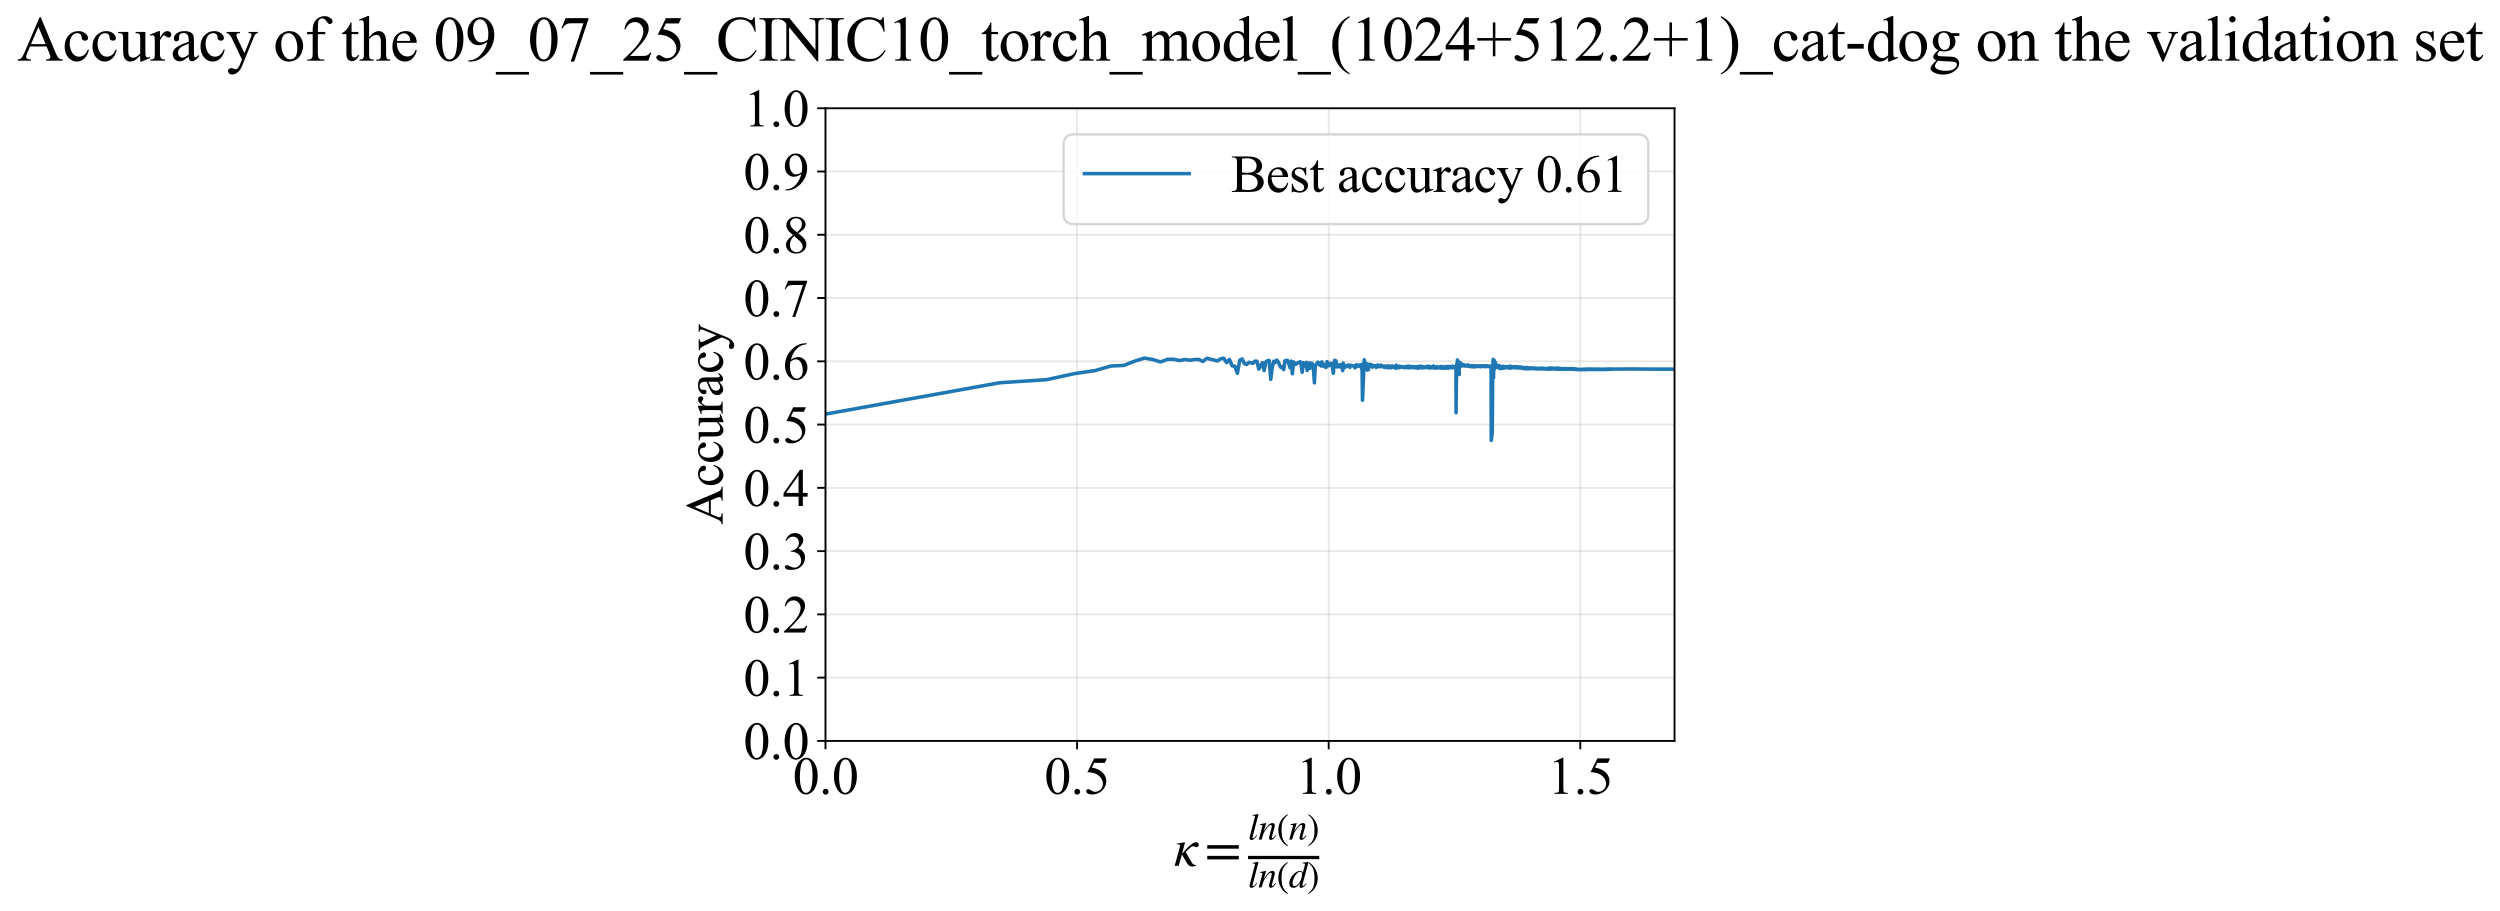 <?xml version="1.0" encoding="utf-8" standalone="no"?>
<!DOCTYPE svg PUBLIC "-//W3C//DTD SVG 1.1//EN"
  "http://www.w3.org/Graphics/SVG/1.1/DTD/svg11.dtd">
<svg xmlns:xlink="http://www.w3.org/1999/xlink" width="1051.549pt" height="383.266pt" viewBox="0 0 1051.549 383.266" xmlns="http://www.w3.org/2000/svg" version="1.1">
 <defs>
  <style type="text/css">*{stroke-linejoin: round; stroke-linecap: butt}</style>
 </defs>
 <g id="figure_1">
  <g id="patch_1">
   <path d="M 0 383.266 
L 1051.549 383.266 
L 1051.549 0 
L 0 0 
z
" style="fill: #ffffff"/>
  </g>
  <g id="axes_1">
   <g id="patch_2">
    <path d="M 347.214 311.644 
L 704.334 311.644 
L 704.334 45.532 
L 347.214 45.532 
z
" style="fill: #ffffff"/>
   </g>
   <g id="matplotlib.axis_1">
    <g id="xtick_1">
     <g id="line2d_1">
      <path d="M 347.214 311.644 
L 347.214 45.532 
" clip-path="url(#pa91e489896)" style="fill: none; stroke: #b0b0b0; stroke-opacity: 0.3; stroke-width: 0.8; stroke-linecap: square"/>
     </g>
     <g id="line2d_2">
      <defs>
       <path id="mbb122fd8c1" d="M 0 0 
L 0 3.5 
" style="stroke: #000000; stroke-width: 0.8"/>
      </defs>
      <g>
       <use xlink:href="#mbb122fd8c1" x="347.214" y="311.644" style="stroke: #000000; stroke-width: 0.8"/>
      </g>
     </g>
     <g id="text_1">
      <!-- 0.0 -->
      <g transform="translate(333.464 333.92) scale(0.22 -0.22)">
       <defs>
        <path id="TimesNewRomanPSMT-30" d="M 231 2094 
Q 231 2819 450 3342 
Q 669 3866 1031 4122 
Q 1313 4325 1613 4325 
Q 2100 4325 2488 3828 
Q 2972 3213 2972 2159 
Q 2972 1422 2759 906 
Q 2547 391 2217 158 
Q 1888 -75 1581 -75 
Q 975 -75 572 641 
Q 231 1244 231 2094 
z
M 844 2016 
Q 844 1141 1059 588 
Q 1238 122 1591 122 
Q 1759 122 1940 273 
Q 2122 425 2216 781 
Q 2359 1319 2359 2297 
Q 2359 3022 2209 3506 
Q 2097 3866 1919 4016 
Q 1791 4119 1609 4119 
Q 1397 4119 1231 3928 
Q 1006 3669 925 3112 
Q 844 2556 844 2016 
z
" transform="scale(0.016)"/>
        <path id="TimesNewRomanPSMT-2e" d="M 800 606 
Q 947 606 1047 504 
Q 1147 403 1147 259 
Q 1147 116 1045 14 
Q 944 -88 800 -88 
Q 656 -88 554 14 
Q 453 116 453 259 
Q 453 406 554 506 
Q 656 606 800 606 
z
" transform="scale(0.016)"/>
       </defs>
       <use xlink:href="#TimesNewRomanPSMT-30"/>
       <use xlink:href="#TimesNewRomanPSMT-2e" transform="translate(50 0)"/>
       <use xlink:href="#TimesNewRomanPSMT-30" transform="translate(75 0)"/>
      </g>
     </g>
    </g>
    <g id="xtick_2">
     <g id="line2d_3">
      <path d="M 453.042 311.644 
L 453.042 45.532 
" clip-path="url(#pa91e489896)" style="fill: none; stroke: #b0b0b0; stroke-opacity: 0.3; stroke-width: 0.8; stroke-linecap: square"/>
     </g>
     <g id="line2d_4">
      <g>
       <use xlink:href="#mbb122fd8c1" x="453.042" y="311.644" style="stroke: #000000; stroke-width: 0.8"/>
      </g>
     </g>
     <g id="text_2">
      <!-- 0.5 -->
      <g transform="translate(439.292 333.92) scale(0.22 -0.22)">
       <defs>
        <path id="TimesNewRomanPSMT-35" d="M 2778 4238 
L 2534 3706 
L 1259 3706 
L 981 3138 
Q 1809 3016 2294 2522 
Q 2709 2097 2709 1522 
Q 2709 1188 2573 903 
Q 2438 619 2231 419 
Q 2025 219 1772 97 
Q 1413 -75 1034 -75 
Q 653 -75 479 54 
Q 306 184 306 341 
Q 306 428 378 495 
Q 450 563 559 563 
Q 641 563 702 538 
Q 763 513 909 409 
Q 1144 247 1384 247 
Q 1750 247 2026 523 
Q 2303 800 2303 1197 
Q 2303 1581 2056 1914 
Q 1809 2247 1375 2428 
Q 1034 2569 447 2591 
L 1259 4238 
L 2778 4238 
z
" transform="scale(0.016)"/>
       </defs>
       <use xlink:href="#TimesNewRomanPSMT-30"/>
       <use xlink:href="#TimesNewRomanPSMT-2e" transform="translate(50 0)"/>
       <use xlink:href="#TimesNewRomanPSMT-35" transform="translate(75 0)"/>
      </g>
     </g>
    </g>
    <g id="xtick_3">
     <g id="line2d_5">
      <path d="M 558.87 311.644 
L 558.87 45.532 
" clip-path="url(#pa91e489896)" style="fill: none; stroke: #b0b0b0; stroke-opacity: 0.3; stroke-width: 0.8; stroke-linecap: square"/>
     </g>
     <g id="line2d_6">
      <g>
       <use xlink:href="#mbb122fd8c1" x="558.87" y="311.644" style="stroke: #000000; stroke-width: 0.8"/>
      </g>
     </g>
     <g id="text_3">
      <!-- 1.0 -->
      <g transform="translate(545.12 333.92) scale(0.22 -0.22)">
       <defs>
        <path id="TimesNewRomanPSMT-31" d="M 750 3822 
L 1781 4325 
L 1884 4325 
L 1884 747 
Q 1884 391 1914 303 
Q 1944 216 2037 169 
Q 2131 122 2419 116 
L 2419 0 
L 825 0 
L 825 116 
Q 1125 122 1212 167 
Q 1300 213 1334 289 
Q 1369 366 1369 747 
L 1369 3034 
Q 1369 3497 1338 3628 
Q 1316 3728 1258 3775 
Q 1200 3822 1119 3822 
Q 1003 3822 797 3725 
L 750 3822 
z
" transform="scale(0.016)"/>
       </defs>
       <use xlink:href="#TimesNewRomanPSMT-31"/>
       <use xlink:href="#TimesNewRomanPSMT-2e" transform="translate(50 0)"/>
       <use xlink:href="#TimesNewRomanPSMT-30" transform="translate(75 0)"/>
      </g>
     </g>
    </g>
    <g id="xtick_4">
     <g id="line2d_7">
      <path d="M 664.698 311.644 
L 664.698 45.532 
" clip-path="url(#pa91e489896)" style="fill: none; stroke: #b0b0b0; stroke-opacity: 0.3; stroke-width: 0.8; stroke-linecap: square"/>
     </g>
     <g id="line2d_8">
      <g>
       <use xlink:href="#mbb122fd8c1" x="664.698" y="311.644" style="stroke: #000000; stroke-width: 0.8"/>
      </g>
     </g>
     <g id="text_4">
      <!-- 1.5 -->
      <g transform="translate(650.948 333.92) scale(0.22 -0.22)">
       <use xlink:href="#TimesNewRomanPSMT-31"/>
       <use xlink:href="#TimesNewRomanPSMT-2e" transform="translate(50 0)"/>
       <use xlink:href="#TimesNewRomanPSMT-35" transform="translate(75 0)"/>
      </g>
     </g>
    </g>
    <g id="text_5">
     <!-- $\kappa  = \frac{ln(n)}{ln(d)}$ -->
     <g transform="translate(493.764 364.186) scale(0.22 -0.22)">
      <defs>
       <path id="STIXGeneral-Italic-3ba" d="M 979 1440 
L 998 1446 
Q 1850 2541 2464 2790 
Q 2547 2822 2630 2822 
Q 2797 2822 2886 2736 
Q 2976 2650 2976 2522 
Q 2976 2387 2893 2307 
Q 2810 2227 2682 2227 
Q 2605 2227 2502 2288 
Q 2400 2349 2336 2349 
Q 2170 2349 1990 2205 
Q 1811 2061 1414 1645 
L 2042 544 
Q 2202 262 2310 182 
Q 2419 102 2624 102 
L 2624 0 
Q 2374 -83 2182 -83 
Q 1786 -83 1555 326 
L 960 1350 
L 576 0 
L 90 0 
L 640 1978 
Q 730 2317 730 2406 
Q 730 2560 518 2560 
L 339 2560 
L 339 2650 
Q 678 2694 1306 2822 
L 1325 2803 
L 979 1440 
z
" transform="scale(0.016)"/>
       <path id="STIXGeneral-Regular-3d" d="M 4077 2048 
L 307 2048 
L 307 2470 
L 4077 2470 
L 4077 2048 
z
M 4077 768 
L 307 768 
L 307 1190 
L 4077 1190 
L 4077 768 
z
" transform="scale(0.016)"/>
       <path id="STIXGeneral-Italic-6c" d="M 1786 4339 
L 806 595 
Q 755 410 755 320 
Q 755 205 864 205 
Q 1037 205 1293 570 
L 1453 794 
L 1542 730 
Q 1254 275 1046 102 
Q 838 -70 576 -70 
Q 262 -70 262 288 
Q 262 397 288 480 
L 1165 3834 
Q 1184 3898 1184 3955 
Q 1184 4096 870 4096 
L 755 4096 
L 755 4198 
Q 1203 4250 1747 4371 
L 1786 4339 
z
" transform="scale(0.016)"/>
       <path id="STIXGeneral-Italic-6e" d="M 2944 749 
L 3034 666 
Q 2707 218 2534 80 
Q 2362 -58 2138 -58 
Q 2010 -58 1923 28 
Q 1837 115 1837 288 
Q 1837 390 1939 768 
L 2221 1805 
Q 2310 2150 2310 2310 
Q 2310 2496 2157 2496 
Q 1971 2496 1750 2275 
Q 1530 2054 1210 1587 
Q 998 1274 899 1024 
Q 800 774 570 0 
L 90 0 
L 704 2240 
Q 717 2304 717 2349 
Q 717 2445 630 2480 
Q 544 2515 301 2522 
L 301 2624 
Q 550 2675 857 2729 
Q 1165 2784 1338 2822 
L 1363 2810 
L 934 1414 
Q 1408 2170 1753 2496 
Q 2099 2822 2413 2822 
Q 2611 2822 2720 2716 
Q 2829 2611 2829 2432 
Q 2829 2272 2765 2048 
L 2406 749 
Q 2317 429 2317 358 
Q 2317 243 2419 243 
Q 2541 243 2810 582 
Q 2854 634 2944 749 
z
" transform="scale(0.016)"/>
       <path id="STIXGeneral-Regular-28" d="M 1946 -1030 
L 1869 -1133 
Q 1126 -710 716 32 
Q 307 774 307 1613 
Q 307 3386 1888 4326 
L 1946 4224 
Q 1293 3667 1075 3126 
Q 858 2586 858 1632 
Q 858 685 1082 96 
Q 1306 -493 1946 -1030 
z
" transform="scale(0.016)"/>
       <path id="STIXGeneral-Regular-29" d="M 186 4224 
L 262 4326 
Q 992 3891 1408 3148 
Q 1824 2406 1824 1581 
Q 1824 -166 243 -1133 
L 186 -1030 
Q 845 -486 1059 54 
Q 1274 595 1274 1562 
Q 1274 2534 1059 3120 
Q 845 3706 186 4224 
z
" transform="scale(0.016)"/>
       <path id="STIXGeneral-Italic-64" d="M 3334 4371 
L 3373 4333 
L 3123 3360 
L 2739 1958 
Q 2323 429 2323 384 
Q 2323 256 2438 256 
Q 2522 256 2614 336 
Q 2707 416 2963 710 
L 3040 646 
Q 2547 -83 2099 -83 
Q 1978 -83 1907 -6 
Q 1837 70 1837 205 
Q 1837 397 1920 774 
Q 1645 307 1379 118 
Q 1114 -70 781 -70 
Q 461 -70 278 125 
Q 96 320 96 678 
Q 96 1440 713 2131 
Q 1331 2822 1965 2822 
Q 2163 2822 2256 2732 
Q 2349 2643 2381 2451 
L 2387 2451 
L 2675 3494 
Q 2765 3808 2765 3949 
Q 2765 4051 2694 4076 
Q 2624 4102 2355 4115 
L 2355 4224 
Q 2848 4269 3334 4371 
z
M 2278 2310 
Q 2278 2477 2185 2576 
Q 2093 2675 1978 2675 
Q 1677 2675 1395 2381 
Q 1075 2042 864 1571 
Q 653 1101 653 704 
Q 653 486 752 361 
Q 851 237 1024 237 
Q 1312 237 1606 550 
Q 1901 864 2089 1350 
Q 2278 1837 2278 2310 
z
" transform="scale(0.016)"/>
      </defs>
      <use xlink:href="#STIXGeneral-Italic-3ba" transform="translate(0 0.003)"/>
      <use xlink:href="#STIXGeneral-Regular-3d" transform="translate(58.84 0.003)"/>
      <use xlink:href="#STIXGeneral-Italic-6c" transform="translate(141.78 50.192) scale(0.7)"/>
      <use xlink:href="#STIXGeneral-Italic-6e" transform="translate(161.24 50.192) scale(0.7)"/>
      <use xlink:href="#STIXGeneral-Regular-28" transform="translate(196.24 50.192) scale(0.7)"/>
      <use xlink:href="#STIXGeneral-Italic-6e" transform="translate(219.55 50.192) scale(0.7)"/>
      <use xlink:href="#STIXGeneral-Regular-29" transform="translate(254.55 50.192) scale(0.7)"/>
      <use xlink:href="#STIXGeneral-Italic-6c" transform="translate(141.78 -41.258) scale(0.7)"/>
      <use xlink:href="#STIXGeneral-Italic-6e" transform="translate(161.24 -41.258) scale(0.7)"/>
      <use xlink:href="#STIXGeneral-Regular-28" transform="translate(196.24 -41.258) scale(0.7)"/>
      <use xlink:href="#STIXGeneral-Italic-64" transform="translate(219.55 -41.258) scale(0.7)"/>
      <use xlink:href="#STIXGeneral-Regular-29" transform="translate(254.55 -41.258) scale(0.7)"/>
      <path d="M 141.78 12.8 
L 141.78 19.05 
L 277.86 19.05 
L 277.86 12.8 
L 141.78 12.8 
z
"/>
     </g>
    </g>
   </g>
   <g id="matplotlib.axis_2">
    <g id="ytick_1">
     <g id="line2d_9">
      <path d="M 347.214 311.644 
L 704.334 311.644 
" clip-path="url(#pa91e489896)" style="fill: none; stroke: #b0b0b0; stroke-opacity: 0.3; stroke-width: 0.8; stroke-linecap: square"/>
     </g>
     <g id="line2d_10">
      <defs>
       <path id="m7ff18d0961" d="M 0 0 
L -3.5 0 
" style="stroke: #000000; stroke-width: 0.8"/>
      </defs>
      <g>
       <use xlink:href="#m7ff18d0961" x="347.214" y="311.644" style="stroke: #000000; stroke-width: 0.8"/>
      </g>
     </g>
     <g id="text_6">
      <!-- 0.0 -->
      <g transform="translate(312.714 319.282) scale(0.22 -0.22)">
       <use xlink:href="#TimesNewRomanPSMT-30"/>
       <use xlink:href="#TimesNewRomanPSMT-2e" transform="translate(50 0)"/>
       <use xlink:href="#TimesNewRomanPSMT-30" transform="translate(75 0)"/>
      </g>
     </g>
    </g>
    <g id="ytick_2">
     <g id="line2d_11">
      <path d="M 347.214 285.032 
L 704.334 285.032 
" clip-path="url(#pa91e489896)" style="fill: none; stroke: #b0b0b0; stroke-opacity: 0.3; stroke-width: 0.8; stroke-linecap: square"/>
     </g>
     <g id="line2d_12">
      <g>
       <use xlink:href="#m7ff18d0961" x="347.214" y="285.032" style="stroke: #000000; stroke-width: 0.8"/>
      </g>
     </g>
     <g id="text_7">
      <!-- 0.1 -->
      <g transform="translate(312.714 292.67) scale(0.22 -0.22)">
       <use xlink:href="#TimesNewRomanPSMT-30"/>
       <use xlink:href="#TimesNewRomanPSMT-2e" transform="translate(50 0)"/>
       <use xlink:href="#TimesNewRomanPSMT-31" transform="translate(75 0)"/>
      </g>
     </g>
    </g>
    <g id="ytick_3">
     <g id="line2d_13">
      <path d="M 347.214 258.421 
L 704.334 258.421 
" clip-path="url(#pa91e489896)" style="fill: none; stroke: #b0b0b0; stroke-opacity: 0.3; stroke-width: 0.8; stroke-linecap: square"/>
     </g>
     <g id="line2d_14">
      <g>
       <use xlink:href="#m7ff18d0961" x="347.214" y="258.421" style="stroke: #000000; stroke-width: 0.8"/>
      </g>
     </g>
     <g id="text_8">
      <!-- 0.2 -->
      <g transform="translate(312.714 266.059) scale(0.22 -0.22)">
       <defs>
        <path id="TimesNewRomanPSMT-32" d="M 2934 816 
L 2638 0 
L 138 0 
L 138 116 
Q 1241 1122 1691 1759 
Q 2141 2397 2141 2925 
Q 2141 3328 1894 3587 
Q 1647 3847 1303 3847 
Q 991 3847 742 3664 
Q 494 3481 375 3128 
L 259 3128 
Q 338 3706 661 4015 
Q 984 4325 1469 4325 
Q 1984 4325 2329 3994 
Q 2675 3663 2675 3213 
Q 2675 2891 2525 2569 
Q 2294 2063 1775 1497 
Q 997 647 803 472 
L 1909 472 
Q 2247 472 2383 497 
Q 2519 522 2628 598 
Q 2738 675 2819 816 
L 2934 816 
z
" transform="scale(0.016)"/>
       </defs>
       <use xlink:href="#TimesNewRomanPSMT-30"/>
       <use xlink:href="#TimesNewRomanPSMT-2e" transform="translate(50 0)"/>
       <use xlink:href="#TimesNewRomanPSMT-32" transform="translate(75 0)"/>
      </g>
     </g>
    </g>
    <g id="ytick_4">
     <g id="line2d_15">
      <path d="M 347.214 231.81 
L 704.334 231.81 
" clip-path="url(#pa91e489896)" style="fill: none; stroke: #b0b0b0; stroke-opacity: 0.3; stroke-width: 0.8; stroke-linecap: square"/>
     </g>
     <g id="line2d_16">
      <g>
       <use xlink:href="#m7ff18d0961" x="347.214" y="231.81" style="stroke: #000000; stroke-width: 0.8"/>
      </g>
     </g>
     <g id="text_9">
      <!-- 0.3 -->
      <g transform="translate(312.714 239.448) scale(0.22 -0.22)">
       <defs>
        <path id="TimesNewRomanPSMT-33" d="M 325 3431 
Q 506 3859 782 4092 
Q 1059 4325 1472 4325 
Q 1981 4325 2253 3994 
Q 2459 3747 2459 3466 
Q 2459 3003 1878 2509 
Q 2269 2356 2469 2072 
Q 2669 1788 2669 1403 
Q 2669 853 2319 450 
Q 1863 -75 997 -75 
Q 569 -75 414 31 
Q 259 138 259 259 
Q 259 350 332 419 
Q 406 488 509 488 
Q 588 488 669 463 
Q 722 447 909 348 
Q 1097 250 1169 231 
Q 1284 197 1416 197 
Q 1734 197 1970 444 
Q 2206 691 2206 1028 
Q 2206 1275 2097 1509 
Q 2016 1684 1919 1775 
Q 1784 1900 1550 2001 
Q 1316 2103 1072 2103 
L 972 2103 
L 972 2197 
Q 1219 2228 1467 2375 
Q 1716 2522 1828 2728 
Q 1941 2934 1941 3181 
Q 1941 3503 1739 3701 
Q 1538 3900 1238 3900 
Q 753 3900 428 3381 
L 325 3431 
z
" transform="scale(0.016)"/>
       </defs>
       <use xlink:href="#TimesNewRomanPSMT-30"/>
       <use xlink:href="#TimesNewRomanPSMT-2e" transform="translate(50 0)"/>
       <use xlink:href="#TimesNewRomanPSMT-33" transform="translate(75 0)"/>
      </g>
     </g>
    </g>
    <g id="ytick_5">
     <g id="line2d_17">
      <path d="M 347.214 205.199 
L 704.334 205.199 
" clip-path="url(#pa91e489896)" style="fill: none; stroke: #b0b0b0; stroke-opacity: 0.3; stroke-width: 0.8; stroke-linecap: square"/>
     </g>
     <g id="line2d_18">
      <g>
       <use xlink:href="#m7ff18d0961" x="347.214" y="205.199" style="stroke: #000000; stroke-width: 0.8"/>
      </g>
     </g>
     <g id="text_10">
      <!-- 0.4 -->
      <g transform="translate(312.714 212.837) scale(0.22 -0.22)">
       <defs>
        <path id="TimesNewRomanPSMT-34" d="M 2978 1563 
L 2978 1119 
L 2409 1119 
L 2409 0 
L 1894 0 
L 1894 1119 
L 100 1119 
L 100 1519 
L 2066 4325 
L 2409 4325 
L 2409 1563 
L 2978 1563 
z
M 1894 1563 
L 1894 3666 
L 406 1563 
L 1894 1563 
z
" transform="scale(0.016)"/>
       </defs>
       <use xlink:href="#TimesNewRomanPSMT-30"/>
       <use xlink:href="#TimesNewRomanPSMT-2e" transform="translate(50 0)"/>
       <use xlink:href="#TimesNewRomanPSMT-34" transform="translate(75 0)"/>
      </g>
     </g>
    </g>
    <g id="ytick_6">
     <g id="line2d_19">
      <path d="M 347.214 178.588 
L 704.334 178.588 
" clip-path="url(#pa91e489896)" style="fill: none; stroke: #b0b0b0; stroke-opacity: 0.3; stroke-width: 0.8; stroke-linecap: square"/>
     </g>
     <g id="line2d_20">
      <g>
       <use xlink:href="#m7ff18d0961" x="347.214" y="178.588" style="stroke: #000000; stroke-width: 0.8"/>
      </g>
     </g>
     <g id="text_11">
      <!-- 0.5 -->
      <g transform="translate(312.714 186.226) scale(0.22 -0.22)">
       <use xlink:href="#TimesNewRomanPSMT-30"/>
       <use xlink:href="#TimesNewRomanPSMT-2e" transform="translate(50 0)"/>
       <use xlink:href="#TimesNewRomanPSMT-35" transform="translate(75 0)"/>
      </g>
     </g>
    </g>
    <g id="ytick_7">
     <g id="line2d_21">
      <path d="M 347.214 151.976 
L 704.334 151.976 
" clip-path="url(#pa91e489896)" style="fill: none; stroke: #b0b0b0; stroke-opacity: 0.3; stroke-width: 0.8; stroke-linecap: square"/>
     </g>
     <g id="line2d_22">
      <g>
       <use xlink:href="#m7ff18d0961" x="347.214" y="151.976" style="stroke: #000000; stroke-width: 0.8"/>
      </g>
     </g>
     <g id="text_12">
      <!-- 0.6 -->
      <g transform="translate(312.714 159.614) scale(0.22 -0.22)">
       <defs>
        <path id="TimesNewRomanPSMT-36" d="M 2869 4325 
L 2869 4209 
Q 2456 4169 2195 4045 
Q 1934 3922 1679 3669 
Q 1425 3416 1258 3105 
Q 1091 2794 978 2366 
Q 1428 2675 1881 2675 
Q 2316 2675 2634 2325 
Q 2953 1975 2953 1425 
Q 2953 894 2631 456 
Q 2244 -75 1606 -75 
Q 1172 -75 869 213 
Q 275 772 275 1663 
Q 275 2231 503 2743 
Q 731 3256 1154 3653 
Q 1578 4050 1965 4187 
Q 2353 4325 2688 4325 
L 2869 4325 
z
M 925 2138 
Q 869 1716 869 1456 
Q 869 1156 980 804 
Q 1091 453 1309 247 
Q 1469 100 1697 100 
Q 1969 100 2183 356 
Q 2397 613 2397 1088 
Q 2397 1622 2184 2012 
Q 1972 2403 1581 2403 
Q 1463 2403 1327 2353 
Q 1191 2303 925 2138 
z
" transform="scale(0.016)"/>
       </defs>
       <use xlink:href="#TimesNewRomanPSMT-30"/>
       <use xlink:href="#TimesNewRomanPSMT-2e" transform="translate(50 0)"/>
       <use xlink:href="#TimesNewRomanPSMT-36" transform="translate(75 0)"/>
      </g>
     </g>
    </g>
    <g id="ytick_8">
     <g id="line2d_23">
      <path d="M 347.214 125.365 
L 704.334 125.365 
" clip-path="url(#pa91e489896)" style="fill: none; stroke: #b0b0b0; stroke-opacity: 0.3; stroke-width: 0.8; stroke-linecap: square"/>
     </g>
     <g id="line2d_24">
      <g>
       <use xlink:href="#m7ff18d0961" x="347.214" y="125.365" style="stroke: #000000; stroke-width: 0.8"/>
      </g>
     </g>
     <g id="text_13">
      <!-- 0.7 -->
      <g transform="translate(312.714 133.003) scale(0.22 -0.22)">
       <defs>
        <path id="TimesNewRomanPSMT-37" d="M 644 4238 
L 2916 4238 
L 2916 4119 
L 1503 -88 
L 1153 -88 
L 2419 3728 
L 1253 3728 
Q 900 3728 750 3644 
Q 488 3500 328 3200 
L 238 3234 
L 644 4238 
z
" transform="scale(0.016)"/>
       </defs>
       <use xlink:href="#TimesNewRomanPSMT-30"/>
       <use xlink:href="#TimesNewRomanPSMT-2e" transform="translate(50 0)"/>
       <use xlink:href="#TimesNewRomanPSMT-37" transform="translate(75 0)"/>
      </g>
     </g>
    </g>
    <g id="ytick_9">
     <g id="line2d_25">
      <path d="M 347.214 98.754 
L 704.334 98.754 
" clip-path="url(#pa91e489896)" style="fill: none; stroke: #b0b0b0; stroke-opacity: 0.3; stroke-width: 0.8; stroke-linecap: square"/>
     </g>
     <g id="line2d_26">
      <g>
       <use xlink:href="#m7ff18d0961" x="347.214" y="98.754" style="stroke: #000000; stroke-width: 0.8"/>
      </g>
     </g>
     <g id="text_14">
      <!-- 0.8 -->
      <g transform="translate(312.714 106.392) scale(0.22 -0.22)">
       <defs>
        <path id="TimesNewRomanPSMT-38" d="M 1228 2134 
Q 725 2547 579 2797 
Q 434 3047 434 3316 
Q 434 3728 753 4026 
Q 1072 4325 1600 4325 
Q 2113 4325 2425 4047 
Q 2738 3769 2738 3413 
Q 2738 3175 2569 2928 
Q 2400 2681 1866 2347 
Q 2416 1922 2594 1678 
Q 2831 1359 2831 1006 
Q 2831 559 2490 242 
Q 2150 -75 1597 -75 
Q 994 -75 656 303 
Q 388 606 388 966 
Q 388 1247 577 1523 
Q 766 1800 1228 2134 
z
M 1719 2469 
Q 2094 2806 2194 3001 
Q 2294 3197 2294 3444 
Q 2294 3772 2109 3958 
Q 1925 4144 1606 4144 
Q 1288 4144 1088 3959 
Q 888 3775 888 3528 
Q 888 3366 970 3203 
Q 1053 3041 1206 2894 
L 1719 2469 
z
M 1375 2016 
Q 1116 1797 991 1539 
Q 866 1281 866 981 
Q 866 578 1086 336 
Q 1306 94 1647 94 
Q 1984 94 2187 284 
Q 2391 475 2391 747 
Q 2391 972 2272 1150 
Q 2050 1481 1375 2016 
z
" transform="scale(0.016)"/>
       </defs>
       <use xlink:href="#TimesNewRomanPSMT-30"/>
       <use xlink:href="#TimesNewRomanPSMT-2e" transform="translate(50 0)"/>
       <use xlink:href="#TimesNewRomanPSMT-38" transform="translate(75 0)"/>
      </g>
     </g>
    </g>
    <g id="ytick_10">
     <g id="line2d_27">
      <path d="M 347.214 72.143 
L 704.334 72.143 
" clip-path="url(#pa91e489896)" style="fill: none; stroke: #b0b0b0; stroke-opacity: 0.3; stroke-width: 0.8; stroke-linecap: square"/>
     </g>
     <g id="line2d_28">
      <g>
       <use xlink:href="#m7ff18d0961" x="347.214" y="72.143" style="stroke: #000000; stroke-width: 0.8"/>
      </g>
     </g>
     <g id="text_15">
      <!-- 0.9 -->
      <g transform="translate(312.714 79.781) scale(0.22 -0.22)">
       <defs>
        <path id="TimesNewRomanPSMT-39" d="M 338 -88 
L 338 28 
Q 744 34 1094 217 
Q 1444 400 1770 856 
Q 2097 1313 2225 1859 
Q 1734 1544 1338 1544 
Q 891 1544 572 1889 
Q 253 2234 253 2806 
Q 253 3363 572 3797 
Q 956 4325 1575 4325 
Q 2097 4325 2469 3894 
Q 2925 3359 2925 2575 
Q 2925 1869 2578 1258 
Q 2231 647 1613 244 
Q 1109 -88 516 -88 
L 338 -88 
z
M 2275 2091 
Q 2331 2497 2331 2741 
Q 2331 3044 2228 3395 
Q 2125 3747 1936 3934 
Q 1747 4122 1506 4122 
Q 1228 4122 1018 3872 
Q 809 3622 809 3128 
Q 809 2469 1088 2097 
Q 1291 1828 1588 1828 
Q 1731 1828 1928 1897 
Q 2125 1966 2275 2091 
z
" transform="scale(0.016)"/>
       </defs>
       <use xlink:href="#TimesNewRomanPSMT-30"/>
       <use xlink:href="#TimesNewRomanPSMT-2e" transform="translate(50 0)"/>
       <use xlink:href="#TimesNewRomanPSMT-39" transform="translate(75 0)"/>
      </g>
     </g>
    </g>
    <g id="ytick_11">
     <g id="line2d_29">
      <path d="M 347.214 45.532 
L 704.334 45.532 
" clip-path="url(#pa91e489896)" style="fill: none; stroke: #b0b0b0; stroke-opacity: 0.3; stroke-width: 0.8; stroke-linecap: square"/>
     </g>
     <g id="line2d_30">
      <g>
       <use xlink:href="#m7ff18d0961" x="347.214" y="45.532" style="stroke: #000000; stroke-width: 0.8"/>
      </g>
     </g>
     <g id="text_16">
      <!-- 1.0 -->
      <g transform="translate(312.714 53.17) scale(0.22 -0.22)">
       <use xlink:href="#TimesNewRomanPSMT-31"/>
       <use xlink:href="#TimesNewRomanPSMT-2e" transform="translate(50 0)"/>
       <use xlink:href="#TimesNewRomanPSMT-30" transform="translate(75 0)"/>
      </g>
     </g>
    </g>
    <g id="text_17">
     <!-- Accuracy -->
     <g transform="translate(303.967 220.726) rotate(-90) scale(0.22 -0.22)">
      <defs>
       <path id="TimesNewRomanPSMT-41" d="M 2928 1419 
L 1288 1419 
L 1000 750 
Q 894 503 894 381 
Q 894 284 986 211 
Q 1078 138 1384 116 
L 1384 0 
L 50 0 
L 50 116 
Q 316 163 394 238 
Q 553 388 747 847 
L 2238 4334 
L 2347 4334 
L 3822 809 
Q 4000 384 4145 257 
Q 4291 131 4550 116 
L 4550 0 
L 2878 0 
L 2878 116 
Q 3131 128 3220 200 
Q 3309 272 3309 375 
Q 3309 513 3184 809 
L 2928 1419 
z
M 2841 1650 
L 2122 3363 
L 1384 1650 
L 2841 1650 
z
" transform="scale(0.016)"/>
       <path id="TimesNewRomanPSMT-63" d="M 2631 1088 
Q 2516 522 2178 217 
Q 1841 -88 1431 -88 
Q 944 -88 581 321 
Q 219 731 219 1428 
Q 219 2103 620 2525 
Q 1022 2947 1584 2947 
Q 2006 2947 2278 2723 
Q 2550 2500 2550 2259 
Q 2550 2141 2473 2067 
Q 2397 1994 2259 1994 
Q 2075 1994 1981 2113 
Q 1928 2178 1911 2362 
Q 1894 2547 1784 2644 
Q 1675 2738 1481 2738 
Q 1169 2738 978 2506 
Q 725 2200 725 1697 
Q 725 1184 976 792 
Q 1228 400 1656 400 
Q 1963 400 2206 609 
Q 2378 753 2541 1131 
L 2631 1088 
z
" transform="scale(0.016)"/>
       <path id="TimesNewRomanPSMT-75" d="M 2709 2863 
L 2709 1128 
Q 2709 631 2732 520 
Q 2756 409 2807 365 
Q 2859 322 2928 322 
Q 3025 322 3147 375 
L 3191 266 
L 2334 -88 
L 2194 -88 
L 2194 519 
Q 1825 119 1631 15 
Q 1438 -88 1222 -88 
Q 981 -88 804 51 
Q 628 191 559 409 
Q 491 628 491 1028 
L 491 2306 
Q 491 2509 447 2587 
Q 403 2666 317 2708 
Q 231 2750 6 2747 
L 6 2863 
L 1009 2863 
L 1009 947 
Q 1009 547 1148 422 
Q 1288 297 1484 297 
Q 1619 297 1789 381 
Q 1959 466 2194 703 
L 2194 2325 
Q 2194 2569 2105 2655 
Q 2016 2741 1734 2747 
L 1734 2863 
L 2709 2863 
z
" transform="scale(0.016)"/>
       <path id="TimesNewRomanPSMT-72" d="M 1038 2947 
L 1038 2303 
Q 1397 2947 1775 2947 
Q 1947 2947 2059 2842 
Q 2172 2738 2172 2600 
Q 2172 2478 2090 2393 
Q 2009 2309 1897 2309 
Q 1788 2309 1652 2417 
Q 1516 2525 1450 2525 
Q 1394 2525 1328 2463 
Q 1188 2334 1038 2041 
L 1038 669 
Q 1038 431 1097 309 
Q 1138 225 1241 169 
Q 1344 113 1538 113 
L 1538 0 
L 72 0 
L 72 113 
Q 291 113 397 181 
Q 475 231 506 341 
Q 522 394 522 644 
L 522 1753 
Q 522 2253 501 2348 
Q 481 2444 426 2487 
Q 372 2531 291 2531 
Q 194 2531 72 2484 
L 41 2597 
L 906 2947 
L 1038 2947 
z
" transform="scale(0.016)"/>
       <path id="TimesNewRomanPSMT-61" d="M 1822 413 
Q 1381 72 1269 19 
Q 1100 -59 909 -59 
Q 613 -59 420 144 
Q 228 347 228 678 
Q 228 888 322 1041 
Q 450 1253 767 1440 
Q 1084 1628 1822 1897 
L 1822 2009 
Q 1822 2438 1686 2597 
Q 1550 2756 1291 2756 
Q 1094 2756 978 2650 
Q 859 2544 859 2406 
L 866 2225 
Q 866 2081 792 2003 
Q 719 1925 600 1925 
Q 484 1925 411 2006 
Q 338 2088 338 2228 
Q 338 2497 613 2722 
Q 888 2947 1384 2947 
Q 1766 2947 2009 2819 
Q 2194 2722 2281 2516 
Q 2338 2381 2338 1966 
L 2338 994 
Q 2338 584 2353 492 
Q 2369 400 2405 369 
Q 2441 338 2488 338 
Q 2538 338 2575 359 
Q 2641 400 2828 588 
L 2828 413 
Q 2478 -56 2159 -56 
Q 2006 -56 1915 50 
Q 1825 156 1822 413 
z
M 1822 616 
L 1822 1706 
Q 1350 1519 1213 1441 
Q 966 1303 859 1153 
Q 753 1003 753 825 
Q 753 600 887 451 
Q 1022 303 1197 303 
Q 1434 303 1822 616 
z
" transform="scale(0.016)"/>
       <path id="TimesNewRomanPSMT-79" d="M 38 2863 
L 1372 2863 
L 1372 2747 
L 1306 2747 
Q 1166 2747 1095 2686 
Q 1025 2625 1025 2534 
Q 1025 2413 1128 2197 
L 1825 753 
L 2466 2334 
Q 2519 2463 2519 2588 
Q 2519 2644 2497 2672 
Q 2472 2706 2419 2726 
Q 2366 2747 2231 2747 
L 2231 2863 
L 3163 2863 
L 3163 2747 
Q 3047 2734 2984 2696 
Q 2922 2659 2847 2556 
Q 2819 2513 2741 2316 
L 1575 -541 
Q 1406 -956 1132 -1168 
Q 859 -1381 606 -1381 
Q 422 -1381 303 -1275 
Q 184 -1169 184 -1031 
Q 184 -900 270 -820 
Q 356 -741 506 -741 
Q 609 -741 788 -809 
Q 913 -856 944 -856 
Q 1038 -856 1148 -759 
Q 1259 -663 1372 -384 
L 1575 113 
L 547 2272 
Q 500 2369 397 2513 
Q 319 2622 269 2659 
Q 197 2709 38 2747 
L 38 2863 
z
" transform="scale(0.016)"/>
      </defs>
      <use xlink:href="#TimesNewRomanPSMT-41"/>
      <use xlink:href="#TimesNewRomanPSMT-63" transform="translate(72.217 0)"/>
      <use xlink:href="#TimesNewRomanPSMT-63" transform="translate(116.602 0)"/>
      <use xlink:href="#TimesNewRomanPSMT-75" transform="translate(160.986 0)"/>
      <use xlink:href="#TimesNewRomanPSMT-72" transform="translate(210.986 0)"/>
      <use xlink:href="#TimesNewRomanPSMT-61" transform="translate(244.287 0)"/>
      <use xlink:href="#TimesNewRomanPSMT-63" transform="translate(288.672 0)"/>
      <use xlink:href="#TimesNewRomanPSMT-79" transform="translate(333.057 0)"/>
     </g>
    </g>
   </g>
   <g id="line2d_31">
    <path d="M 347.214 174.182 
L 420.438 160.995 
L 440.183 159.708 
L 452.075 157.121 
L 460.612 155.879 
L 467.277 153.957 
L 472.744 153.691 
L 477.38 151.858 
L 481.403 150.616 
L 484.958 151.237 
L 488.142 152.242 
L 491.025 151.148 
L 493.659 151.104 
L 496.083 151.666 
L 498.33 151.208 
L 500.422 151.518 
L 502.38 151.222 
L 504.22 151.178 
L 505.955 152.05 
L 507.597 150.705 
L 510.638 151.444 
L 512.052 151.828 
L 513.404 150.941 
L 514.698 150.661 
L 515.939 152.509 
L 517.132 151.193 
L 518.28 153.898 
L 519.387 154.002 
L 520.454 157.032 
L 521.486 151.488 
L 522.484 150.986 
L 523.451 152.996 
L 524.387 153.307 
L 525.296 152.405 
L 527.037 152.819 
L 527.871 151.888 
L 528.683 151.947 
L 529.474 155.244 
L 530.997 152.538 
L 531.731 155.894 
L 532.448 152.198 
L 533.149 151.681 
L 533.833 151.621 
L 534.503 159.531 
L 535.158 154.43 
L 535.8 151.917 
L 536.428 152.405 
L 537.044 151.444 
L 537.647 152.242 
L 538.239 153.632 
L 538.82 154.578 
L 539.389 154.253 
L 539.949 155.465 
L 540.498 151.74 
L 541.037 151.592 
L 541.568 151.577 
L 542.089 152.967 
L 542.601 154.682 
L 543.105 151.917 
L 543.601 157.225 
L 544.088 152.242 
L 545.041 153.248 
L 545.965 152.523 
L 546.417 152.538 
L 546.862 152.154 
L 547.301 153.41 
L 547.733 156.574 
L 548.16 152.582 
L 548.58 153.824 
L 548.995 154.105 
L 549.405 152.449 
L 549.808 155.85 
L 550.207 152.804 
L 550.601 152.597 
L 550.989 154.963 
L 551.373 153.396 
L 551.752 152.745 
L 552.126 153.292 
L 552.496 155.554 
L 552.861 161.039 
L 553.222 153.883 
L 554.28 152.331 
L 554.624 153.056 
L 554.965 153.484 
L 555.302 152.612 
L 555.635 153.957 
L 555.965 152.228 
L 556.291 152.908 
L 556.614 154.031 
L 556.934 153.233 
L 557.25 154.076 
L 557.563 154.534 
L 557.872 154.43 
L 558.179 152.095 
L 558.482 153.898 
L 558.783 153.558 
L 559.081 153.795 
L 559.667 152.804 
L 559.956 153.617 
L 560.243 152.937 
L 560.808 157.032 
L 561.363 151.562 
L 561.636 152.228 
L 561.907 151.755 
L 562.176 153.928 
L 562.443 154.342 
L 562.707 154.164 
L 562.969 153.573 
L 563.228 153.484 
L 563.486 153.75 
L 563.741 154.386 
L 563.994 153.41 
L 564.245 153.647 
L 564.494 153.529 
L 564.742 155.894 
L 564.987 152.73 
L 565.23 154.83 
L 565.71 153.75 
L 565.948 154.386 
L 566.183 153.987 
L 566.417 154.09 
L 566.649 153.972 
L 567.108 153.529 
L 567.335 153.795 
L 567.56 153.824 
L 567.784 154.519 
L 568.005 153.558 
L 568.226 153.81 
L 569.092 153.795 
L 569.304 154.046 
L 569.515 154.105 
L 569.725 153.81 
L 569.933 154.711 
L 570.14 153.603 
L 570.346 153.928 
L 570.55 153.455 
L 570.753 154.179 
L 570.954 154.002 
L 571.154 153.529 
L 571.353 153.854 
L 571.55 153.854 
L 571.747 154.016 
L 571.942 153.514 
L 572.135 153.795 
L 572.328 153.499 
L 572.519 153.987 
L 572.709 155.17 
L 572.898 153.233 
L 573.086 168.342 
L 573.826 151.341 
L 574.008 152.154 
L 574.189 154.076 
L 574.369 154.519 
L 574.548 154.09 
L 574.726 152.893 
L 574.903 153.159 
L 575.079 155.672 
L 575.254 154.12 
L 575.428 154.046 
L 575.601 155.495 
L 575.773 153.263 
L 575.944 154.164 
L 576.114 153.603 
L 576.451 153.263 
L 576.784 154.031 
L 576.95 153.455 
L 577.278 154.46 
L 577.441 153.824 
L 577.603 153.869 
L 577.764 153.706 
L 578.4 153.987 
L 578.557 153.81 
L 578.713 154.076 
L 578.868 154.593 
L 579.022 154.002 
L 579.176 154.164 
L 579.481 153.514 
L 579.633 153.972 
L 579.784 153.957 
L 579.934 154.238 
L 580.083 154.09 
L 580.231 153.765 
L 580.379 154.12 
L 580.526 153.898 
L 580.673 154.268 
L 580.818 153.543 
L 580.963 154.15 
L 581.108 154.209 
L 581.394 153.839 
L 581.537 154.268 
L 581.678 153.943 
L 581.819 154.194 
L 581.959 154.12 
L 582.099 154.386 
L 582.238 154.105 
L 582.377 154.563 
L 582.514 153.972 
L 582.788 154.253 
L 582.924 154.046 
L 583.059 154.15 
L 583.194 154.475 
L 583.462 154.046 
L 583.595 154.016 
L 583.727 154.756 
L 583.859 153.854 
L 584.121 154.46 
L 584.251 154.504 
L 584.381 154.371 
L 584.51 154.046 
L 584.639 154.297 
L 584.767 154.135 
L 585.021 154.726 
L 585.147 154.046 
L 585.273 154.179 
L 585.523 153.883 
L 585.771 154.445 
L 585.895 154.534 
L 586.14 154.386 
L 586.504 154.15 
L 586.624 154.386 
L 586.983 154.253 
L 587.101 154.977 
L 587.22 153.588 
L 587.337 154.77 
L 587.454 154.238 
L 587.571 154.608 
L 587.803 154.105 
L 588.034 154.563 
L 588.262 154.135 
L 588.376 154.741 
L 588.489 154.031 
L 588.826 154.578 
L 589.049 154.12 
L 589.16 154.223 
L 589.38 154.283 
L 589.49 154.416 
L 589.599 154.223 
L 589.816 154.342 
L 589.925 154.164 
L 590.139 154.549 
L 590.353 154.386 
L 590.459 154.504 
L 590.565 154.327 
L 590.88 154.711 
L 591.295 154.238 
L 591.398 154.578 
L 591.501 154.105 
L 591.603 154.283 
L 591.807 154.15 
L 591.908 154.593 
L 592.009 154.15 
L 592.11 154.445 
L 592.21 154.076 
L 592.409 154.77 
L 592.509 153.987 
L 592.608 154.43 
L 592.706 154.371 
L 592.804 154.371 
L 592.902 154.534 
L 593 154.46 
L 593.195 154.209 
L 593.291 154.623 
L 593.388 154.49 
L 593.484 154.652 
L 593.771 154.135 
L 593.96 154.578 
L 594.149 154.253 
L 594.429 154.623 
L 594.522 154.549 
L 594.615 154.667 
L 594.799 154.179 
L 595.074 154.741 
L 595.165 154.667 
L 595.346 154.593 
L 595.436 154.563 
L 595.616 154.637 
L 595.705 154.209 
L 595.794 154.593 
L 596.06 154.312 
L 596.148 154.371 
L 596.236 154.904 
L 596.498 154.194 
L 596.758 154.8 
L 596.844 154.327 
L 596.93 154.416 
L 597.015 154.593 
L 597.271 154.002 
L 597.44 154.534 
L 597.608 154.031 
L 597.692 154.164 
L 597.775 154.726 
L 597.942 154.312 
L 598.025 154.475 
L 598.19 154.15 
L 598.517 154.416 
L 598.598 154.726 
L 598.679 154.283 
L 598.76 154.637 
L 598.841 154.416 
L 598.921 154.682 
L 599.002 154.534 
L 599.082 154.667 
L 599.161 154.416 
L 599.32 154.593 
L 599.4 154.342 
L 599.479 154.46 
L 599.636 154.563 
L 599.714 154.371 
L 599.792 154.593 
L 599.87 154.386 
L 599.948 154.534 
L 600.026 154.297 
L 600.18 154.608 
L 600.257 154.15 
L 600.334 154.209 
L 600.411 154.016 
L 600.487 154.46 
L 600.563 154.342 
L 600.639 154.15 
L 600.715 154.43 
L 600.791 154.371 
L 601.017 154.785 
L 601.092 154.135 
L 601.166 154.342 
L 601.241 154.563 
L 601.39 154.15 
L 601.537 154.164 
L 601.611 154.608 
L 601.685 154.179 
L 601.831 154.785 
L 601.977 154.43 
L 602.049 154.667 
L 602.122 154.578 
L 602.194 154.475 
L 602.41 154.667 
L 602.481 154.667 
L 602.624 154.46 
L 602.837 154.741 
L 602.978 153.913 
L 603.048 154.046 
L 603.118 154.475 
L 603.188 154.43 
L 603.258 154.357 
L 603.397 154.623 
L 603.466 154.549 
L 603.535 154.83 
L 603.604 154.8 
L 603.879 154.342 
L 603.947 154.549 
L 604.015 154.46 
L 604.083 154.43 
L 604.151 154.874 
L 604.218 154.445 
L 604.286 154.652 
L 604.353 154.756 
L 604.554 154.209 
L 604.687 154.756 
L 604.82 154.682 
L 604.886 154.371 
L 604.952 154.386 
L 605.149 154.608 
L 605.28 154.504 
L 605.345 154.549 
L 605.41 154.445 
L 605.475 154.49 
L 605.54 154.534 
L 605.733 154.844 
L 605.926 154.164 
L 606.053 154.859 
L 606.117 154.445 
L 606.18 154.549 
L 606.243 154.652 
L 606.495 154.164 
L 606.62 154.593 
L 606.683 154.844 
L 606.869 154.386 
L 606.993 154.46 
L 607.054 154.297 
L 607.177 154.904 
L 607.238 154.357 
L 607.299 154.401 
L 607.421 154.948 
L 607.543 154.549 
L 607.603 154.741 
L 607.664 154.697 
L 607.784 154.593 
L 607.844 154.416 
L 607.904 154.726 
L 607.964 154.563 
L 608.083 154.194 
L 608.202 154.904 
L 608.261 154.194 
L 608.32 154.357 
L 608.379 154.371 
L 608.497 154.711 
L 608.555 154.475 
L 608.614 154.667 
L 608.731 154.608 
L 608.789 154.371 
L 608.847 154.652 
L 609.021 154.12 
L 609.136 154.874 
L 609.193 154.371 
L 609.251 154.401 
L 609.365 154.652 
L 609.592 154.179 
L 609.762 154.697 
L 609.986 154.223 
L 610.042 154.49 
L 610.098 154.327 
L 610.154 154.297 
L 610.375 154.652 
L 610.486 154.268 
L 610.54 154.637 
L 610.595 154.357 
L 610.65 154.09 
L 610.705 154.297 
L 610.868 154.726 
L 610.922 153.987 
L 610.977 154.268 
L 611.031 154.578 
L 611.085 154.238 
L 611.139 154.534 
L 611.192 154.416 
L 611.246 154.549 
L 611.3 154.549 
L 611.407 154.357 
L 611.46 154.534 
L 611.513 154.223 
L 611.566 154.445 
L 611.672 154.623 
L 611.778 154.342 
L 611.831 154.386 
L 611.936 154.667 
L 612.04 154.164 
L 612.093 154.563 
L 612.145 154.46 
L 612.197 154.046 
L 612.249 154.327 
L 612.404 154.815 
L 612.456 173.62 
L 612.507 166.465 
L 612.661 155.879 
L 612.815 152.76 
L 612.866 154.342 
L 612.917 153.203 
L 612.967 152.908 
L 613.018 151.415 
L 613.069 153.78 
L 613.169 153.455 
L 613.27 155.524 
L 613.32 152.109 
L 613.37 154.859 
L 613.42 156.19 
L 613.47 153.44 
L 613.57 153.617 
L 613.62 155.184 
L 613.669 152.627 
L 613.719 153.203 
L 613.768 157.52 
L 613.817 152.671 
L 613.867 154.445 
L 613.916 152.479 
L 613.965 153.765 
L 614.014 153.41 
L 614.063 152.435 
L 614.161 152.597 
L 614.307 154.105 
L 614.452 153.307 
L 614.549 153.469 
L 614.645 152.982 
L 614.741 153.75 
L 614.788 153.529 
L 614.836 153.617 
L 614.884 153.44 
L 614.931 153.869 
L 614.979 153.854 
L 615.121 153.499 
L 615.168 153.928 
L 615.215 153.765 
L 615.309 153.543 
L 615.403 153.706 
L 615.45 153.676 
L 615.497 153.588 
L 615.543 153.691 
L 615.59 153.706 
L 615.636 153.396 
L 615.683 153.662 
L 615.729 153.839 
L 615.776 153.706 
L 615.868 153.75 
L 615.914 153.573 
L 615.96 153.617 
L 616.006 153.943 
L 616.052 153.543 
L 616.326 153.691 
L 616.371 153.632 
L 616.416 153.765 
L 616.507 153.721 
L 616.552 153.706 
L 616.732 154.002 
L 616.955 153.662 
L 617 153.898 
L 617.044 153.706 
L 617.088 153.706 
L 617.177 153.81 
L 617.221 153.632 
L 617.265 153.854 
L 617.397 153.647 
L 617.441 153.765 
L 617.485 153.469 
L 617.528 153.987 
L 617.616 153.883 
L 617.746 154.031 
L 617.833 154.076 
L 617.876 153.706 
L 618.005 154.031 
L 618.134 153.824 
L 618.262 154.135 
L 618.305 153.972 
L 618.39 153.824 
L 618.432 153.883 
L 618.474 154.12 
L 618.559 154.031 
L 618.601 154.09 
L 618.643 154.002 
L 618.685 153.972 
L 618.728 154.15 
L 618.811 154.046 
L 618.937 153.943 
L 618.978 154.268 
L 619.02 153.78 
L 619.186 154.135 
L 619.392 153.943 
L 619.515 154.046 
L 619.556 153.943 
L 619.638 153.81 
L 619.8 154.312 
L 619.922 153.854 
L 620.002 154.016 
L 620.083 154.312 
L 620.163 154.209 
L 620.323 153.883 
L 620.482 154.09 
L 620.522 153.898 
L 620.561 154.046 
L 620.601 154.297 
L 620.64 154.223 
L 620.798 153.913 
L 620.915 154.135 
L 620.954 154.031 
L 621.032 154.061 
L 621.342 154.076 
L 621.458 153.839 
L 621.496 153.928 
L 621.649 154.15 
L 621.763 153.928 
L 621.801 154.164 
L 621.877 154.15 
L 622.066 153.913 
L 622.103 154.105 
L 622.179 154.016 
L 622.328 154.076 
L 622.44 153.943 
L 622.477 154.105 
L 622.551 154.016 
L 622.588 154.016 
L 622.625 154.223 
L 622.662 153.824 
L 622.846 154.076 
L 622.92 154.061 
L 622.956 153.928 
L 622.993 154.194 
L 623.029 154.268 
L 623.139 153.943 
L 623.247 154.076 
L 623.5 153.854 
L 623.536 154.002 
L 623.607 153.883 
L 623.679 153.987 
L 623.75 153.928 
L 623.928 154.002 
L 623.963 153.883 
L 624.034 153.928 
L 624.105 154.016 
L 624.14 154.15 
L 624.21 154.061 
L 624.35 153.883 
L 624.28 154.105 
L 624.385 153.913 
L 624.559 154.15 
L 624.594 153.824 
L 624.663 153.957 
L 624.697 154.223 
L 624.732 153.839 
L 624.766 154.016 
L 624.87 153.913 
L 625.041 153.987 
L 625.075 153.81 
L 625.143 153.928 
L 625.245 153.987 
L 625.279 153.913 
L 625.313 153.987 
L 625.347 154.194 
L 625.414 153.987 
L 625.515 154.12 
L 625.616 153.883 
L 625.649 154.046 
L 625.683 154.12 
L 625.716 153.854 
L 625.783 154.061 
L 626.18 154.15 
L 626.312 154.238 
L 626.54 153.957 
L 626.702 154.105 
L 626.735 154.076 
L 626.896 153.972 
L 627.056 154.194 
L 627.184 154.076 
L 627.247 185.226 
L 627.311 184.915 
L 627.406 184.087 
L 627.563 182.535 
L 627.595 182.638 
L 627.658 181.796 
L 627.752 173.221 
L 627.876 153.736 
L 627.907 154.371 
L 627.938 154.711 
L 628.031 151.193 
L 628.062 153.041 
L 628.093 156.84 
L 628.155 152.168 
L 628.186 152.509 
L 628.217 158.94 
L 628.278 151.4 
L 628.401 155.702 
L 628.431 153.336 
L 628.553 151.681 
L 628.584 155.051 
L 628.675 152.834 
L 628.796 154.09 
L 628.826 152.509 
L 628.886 152.893 
L 628.917 154.016 
L 628.977 152.464 
L 629.067 154.253 
L 629.096 152.76 
L 629.126 152.804 
L 629.275 154.016 
L 629.335 154.283 
L 629.394 153.706 
L 629.424 153.691 
L 629.63 154.549 
L 629.659 153.854 
L 629.747 154.209 
L 629.777 153.721 
L 629.835 154.371 
L 629.952 154.608 
L 629.893 154.283 
L 629.981 154.416 
L 630.01 154.43 
L 630.097 154.209 
L 630.068 154.534 
L 630.126 154.401 
L 630.155 154.593 
L 630.183 154.371 
L 630.212 154.43 
L 630.241 154.179 
L 630.327 154.283 
L 630.356 154.475 
L 630.385 154.194 
L 630.442 153.78 
L 630.471 154.445 
L 630.556 154.342 
L 630.585 154.49 
L 630.613 153.883 
L 630.642 154.652 
L 630.698 154.312 
L 630.727 153.869 
L 630.783 154.46 
L 630.84 154.756 
L 630.925 154.209 
L 630.896 155.066 
L 630.953 154.223 
L 630.981 154.904 
L 631.037 154.756 
L 631.065 154.12 
L 631.149 154.416 
L 631.205 154.475 
L 631.233 154.268 
L 631.316 154.578 
L 631.344 154.164 
L 631.4 154.593 
L 631.427 154.268 
L 631.483 154.623 
L 631.538 154.416 
L 631.621 154.948 
L 631.648 154.46 
L 631.676 154.815 
L 631.731 154.238 
L 631.786 154.859 
L 631.895 154.77 
L 631.977 154.401 
L 632.004 154.815 
L 632.085 154.697 
L 632.139 154.164 
L 632.167 154.933 
L 632.194 154.667 
L 632.275 154.09 
L 632.301 154.741 
L 632.382 154.445 
L 632.409 154.357 
L 632.463 154.342 
L 632.489 154.889 
L 632.516 154.164 
L 632.596 154.46 
L 632.623 154.697 
L 632.676 154.401 
L 632.703 154.593 
L 632.835 154.534 
L 632.994 154.43 
L 633.046 154.726 
L 633.099 154.475 
L 633.177 154.386 
L 633.203 154.534 
L 633.23 154.179 
L 633.282 154.43 
L 633.308 154.342 
L 633.36 154.386 
L 633.386 154.519 
L 633.438 154.312 
L 633.49 154.327 
L 633.516 154.519 
L 633.541 154.194 
L 633.567 154.223 
L 633.773 154.519 
L 633.799 154.268 
L 633.824 154.623 
L 633.876 154.327 
L 633.901 154.637 
L 633.952 154.297 
L 633.978 154.386 
L 634.003 154.283 
L 634.029 154.549 
L 634.08 154.342 
L 634.13 154.726 
L 634.156 154.297 
L 634.181 154.371 
L 634.206 154.253 
L 634.257 154.49 
L 634.383 154.283 
L 634.408 154.371 
L 634.458 154.549 
L 634.508 154.401 
L 634.583 154.357 
L 634.708 154.815 
L 634.733 154.386 
L 634.832 154.416 
L 634.857 154.711 
L 634.931 154.312 
L 634.956 154.312 
L 635.079 154.578 
L 635.177 153.957 
L 635.202 154.238 
L 635.324 154.889 
L 635.348 154.667 
L 635.47 154.194 
L 635.543 154.637 
L 635.567 154.445 
L 635.663 154.179 
L 635.615 154.504 
L 635.688 154.268 
L 635.712 154.563 
L 635.808 154.519 
L 635.928 154.327 
L 636.047 154.549 
L 636.071 154.549 
L 636.095 154.327 
L 636.166 154.623 
L 636.213 154.504 
L 636.237 154.371 
L 636.284 154.593 
L 636.331 154.401 
L 636.355 154.608 
L 636.426 154.445 
L 636.449 154.223 
L 636.52 154.608 
L 636.637 154.357 
L 636.566 154.682 
L 636.66 154.401 
L 636.707 154.682 
L 636.776 154.504 
L 636.8 154.652 
L 636.869 154.386 
L 637.054 154.667 
L 637.192 154.209 
L 637.284 154.682 
L 637.33 154.46 
L 637.375 154.312 
L 637.398 154.637 
L 637.489 154.49 
L 637.602 154.297 
L 637.648 154.652 
L 637.715 154.312 
L 637.895 154.578 
L 637.94 154.534 
L 637.962 154.312 
L 638.029 154.504 
L 638.074 154.785 
L 638.096 154.223 
L 638.119 154.357 
L 638.252 154.652 
L 638.274 154.342 
L 638.362 154.519 
L 638.429 154.519 
L 638.473 154.386 
L 638.517 154.637 
L 638.582 154.312 
L 638.626 154.49 
L 638.67 154.623 
L 638.714 154.49 
L 638.757 154.445 
L 638.823 154.785 
L 638.866 154.593 
L 638.888 154.623 
L 638.909 154.549 
L 638.974 154.386 
L 638.953 154.711 
L 639.018 154.549 
L 639.082 154.371 
L 639.147 154.83 
L 639.19 154.475 
L 639.276 154.637 
L 639.297 154.756 
L 639.319 154.711 
L 639.34 154.342 
L 639.425 154.46 
L 639.447 154.43 
L 639.468 154.563 
L 639.553 154.815 
L 639.574 154.726 
L 639.617 154.416 
L 639.659 154.652 
L 639.68 154.785 
L 639.723 154.386 
L 639.765 154.416 
L 639.807 154.77 
L 639.87 154.563 
L 639.891 154.534 
L 639.912 154.697 
L 639.996 154.682 
L 640.017 154.563 
L 640.079 154.756 
L 640.1 154.711 
L 640.121 154.844 
L 640.142 154.504 
L 640.204 154.77 
L 640.287 154.46 
L 640.246 154.785 
L 640.35 154.49 
L 640.453 154.918 
L 640.473 154.904 
L 640.494 154.711 
L 640.597 154.785 
L 640.617 154.637 
L 640.658 154.697 
L 640.72 155.066 
L 640.74 154.667 
L 640.76 154.711 
L 640.883 154.948 
L 640.822 154.652 
L 640.903 154.83 
L 640.964 154.904 
L 640.984 154.756 
L 641.025 154.859 
L 641.045 154.637 
L 641.065 155.081 
L 641.146 154.844 
L 641.226 154.682 
L 641.186 154.874 
L 641.267 154.77 
L 641.287 154.859 
L 641.347 154.756 
L 641.407 154.667 
L 641.427 154.8 
L 641.447 154.785 
L 641.526 155.022 
L 641.546 154.815 
L 641.586 154.918 
L 641.606 154.963 
L 641.626 154.667 
L 641.646 155.037 
L 641.725 154.815 
L 641.745 154.637 
L 641.804 154.889 
L 641.843 155.155 
L 641.863 154.741 
L 641.902 154.83 
L 641.942 154.741 
L 641.961 154.534 
L 642.04 154.815 
L 642.059 154.815 
L 642.118 154.992 
L 642.098 154.77 
L 642.176 154.933 
L 642.215 154.8 
L 642.235 155.096 
L 642.274 154.977 
L 642.293 155.007 
L 642.351 154.667 
L 642.409 154.785 
L 642.467 154.933 
L 642.486 154.815 
L 642.506 154.652 
L 642.544 154.904 
L 642.583 154.815 
L 642.679 154.756 
L 642.755 154.948 
L 642.793 154.874 
L 642.813 154.874 
L 642.851 155.155 
L 642.908 154.933 
L 642.927 154.785 
L 642.946 154.963 
L 643.003 154.815 
L 643.079 154.963 
L 643.098 154.889 
L 643.173 154.741 
L 643.154 154.992 
L 643.192 154.904 
L 643.23 155.051 
L 643.248 154.859 
L 643.267 154.918 
L 643.38 154.785 
L 643.324 155.007 
L 643.399 154.815 
L 643.417 154.785 
L 643.436 154.933 
L 643.455 155.051 
L 643.473 154.859 
L 643.511 154.963 
L 643.529 154.756 
L 643.622 154.904 
L 643.789 154.844 
L 643.808 154.77 
L 643.845 154.933 
L 643.881 154.918 
L 643.973 155.037 
L 643.918 154.83 
L 643.992 154.918 
L 644.01 154.977 
L 644.065 154.8 
L 644.083 154.859 
L 644.138 154.844 
L 644.12 154.918 
L 644.157 154.874 
L 644.193 154.83 
L 644.266 154.992 
L 644.284 154.815 
L 644.357 155.022 
L 644.375 154.948 
L 644.465 154.726 
L 644.484 154.83 
L 644.61 155.096 
L 644.735 154.859 
L 644.753 155.037 
L 644.843 154.992 
L 644.932 154.8 
L 644.95 155.037 
L 645.039 154.904 
L 645.056 154.815 
L 645.092 155.007 
L 645.145 154.904 
L 645.339 155.081 
L 645.356 155.007 
L 645.374 154.785 
L 645.426 155.111 
L 645.461 154.977 
L 645.479 155.096 
L 645.531 154.948 
L 645.566 154.963 
L 645.653 154.918 
L 645.705 155.066 
L 645.792 154.874 
L 645.74 155.125 
L 645.844 154.933 
L 645.93 155.096 
L 645.878 154.889 
L 645.965 155.007 
L 645.999 155.111 
L 646.033 154.889 
L 646.051 155.14 
L 646.102 154.874 
L 646.136 155.037 
L 646.222 154.889 
L 646.256 154.948 
L 646.358 155.17 
L 646.375 155.14 
L 646.409 154.948 
L 646.46 155.155 
L 646.477 155.051 
L 646.527 155.155 
L 646.511 154.963 
L 646.578 155.007 
L 646.713 155.125 
L 646.645 154.963 
L 646.73 155.096 
L 646.746 154.948 
L 646.83 155.184 
L 646.897 155.051 
L 646.93 155.096 
L 646.947 155.17 
L 646.997 155.051 
L 647.014 154.933 
L 647.03 155.111 
L 647.113 154.977 
L 647.146 155.111 
L 647.246 155.081 
L 647.328 155.022 
L 647.279 155.155 
L 647.344 155.125 
L 647.361 155.155 
L 647.427 154.904 
L 647.459 155.14 
L 647.639 154.963 
L 647.655 155.007 
L 647.72 155.007 
L 647.737 155.14 
L 647.769 154.992 
L 647.818 155.007 
L 648.012 155.051 
L 648.028 154.844 
L 648.124 155.007 
L 648.172 154.874 
L 648.22 155.051 
L 648.236 155.007 
L 648.268 155.007 
L 648.284 155.17 
L 648.348 154.918 
L 648.364 155.007 
L 648.411 154.933 
L 648.427 155.111 
L 648.506 154.83 
L 648.522 154.977 
L 648.538 154.844 
L 648.586 155.037 
L 648.617 154.992 
L 648.712 155.184 
L 648.696 154.918 
L 648.727 155.022 
L 648.806 155.081 
L 648.853 154.904 
L 648.9 155.14 
L 648.916 155.066 
L 648.978 154.859 
L 649.009 154.948 
L 649.102 154.904 
L 649.118 155.155 
L 649.165 154.948 
L 649.226 155.155 
L 649.242 155.199 
L 649.273 154.963 
L 649.288 155.051 
L 649.365 154.963 
L 649.335 155.125 
L 649.396 154.992 
L 649.442 154.948 
L 649.519 155.081 
L 649.626 154.977 
L 649.641 155.081 
L 649.672 154.933 
L 649.733 154.977 
L 649.839 155.14 
L 649.884 155.111 
L 649.915 155.155 
L 650.035 155.081 
L 650.066 155.007 
L 650.126 155.081 
L 650.156 155.184 
L 650.231 154.992 
L 650.335 155.199 
L 650.35 155.081 
L 650.425 155.199 
L 650.41 155.007 
L 650.469 155.14 
L 650.514 155.007 
L 650.573 155.125 
L 650.617 155.303 
L 650.603 155.081 
L 650.676 155.155 
L 650.75 155.229 
L 650.794 155.051 
L 650.926 155.244 
L 650.941 155.14 
L 651.014 155.022 
L 651.028 155.229 
L 651.043 155.184 
L 651.087 155.332 
L 651.116 155.081 
L 651.13 155.184 
L 651.188 154.992 
L 651.232 155.066 
L 651.304 155.244 
L 651.319 154.948 
L 651.348 155.155 
L 651.391 155.229 
L 651.477 155.037 
L 651.52 155.14 
L 651.535 154.756 
L 651.578 155.184 
L 651.62 155.184 
L 651.635 155.273 
L 651.692 155.066 
L 651.706 155.081 
L 651.749 155.14 
L 651.777 155.022 
L 651.792 155.17 
L 651.82 154.977 
L 651.891 155.096 
L 651.933 155.037 
L 651.962 155.081 
L 652.004 155.244 
L 652.032 155.037 
L 652.061 155.14 
L 652.089 155.155 
L 652.145 154.933 
L 652.159 155.258 
L 652.257 154.992 
L 652.327 155.155 
L 652.285 154.815 
L 652.355 154.948 
L 652.369 154.933 
L 652.383 155.273 
L 652.481 155.081 
L 652.495 155.155 
L 652.55 154.933 
L 652.578 155.125 
L 652.633 154.918 
L 652.688 155.125 
L 652.744 154.918 
L 652.826 155.022 
L 652.84 155.17 
L 652.881 154.815 
L 652.936 155.007 
L 652.977 154.918 
L 652.991 155.111 
L 653.045 155.037 
L 653.086 155.214 
L 653.1 154.977 
L 653.114 154.874 
L 653.182 155.081 
L 653.195 155.081 
L 653.222 155.022 
L 653.25 155.125 
L 653.277 154.889 
L 653.358 154.904 
L 653.452 154.889 
L 653.466 155.051 
L 653.493 154.948 
L 653.546 155.111 
L 653.56 155.155 
L 653.587 154.963 
L 653.6 155.14 
L 653.613 154.918 
L 653.667 155.155 
L 653.707 155.066 
L 653.814 154.918 
L 653.907 155.258 
L 653.933 155.096 
L 653.973 154.933 
L 654.013 155.288 
L 654.052 154.992 
L 654.092 155.17 
L 654.118 154.889 
L 654.171 155.096 
L 654.184 155.199 
L 654.25 155.022 
L 654.263 155.17 
L 654.342 154.859 
L 654.328 155.214 
L 654.368 154.933 
L 654.381 155.199 
L 654.446 154.889 
L 654.485 155.081 
L 654.563 155.184 
L 654.511 155.007 
L 654.589 155.066 
L 654.615 154.904 
L 654.654 155.303 
L 654.693 155.051 
L 654.706 155.229 
L 654.757 154.904 
L 654.796 155.214 
L 654.809 154.889 
L 654.86 155.258 
L 654.899 155.051 
L 654.95 155.273 
L 654.963 154.948 
L 655.014 155.155 
L 655.053 155.332 
L 655.104 155.14 
L 655.168 155.332 
L 655.129 155.081 
L 655.206 155.14 
L 655.282 154.815 
L 655.295 155.288 
L 655.307 155.051 
L 655.409 155.258 
L 655.396 154.948 
L 655.421 155.111 
L 655.446 155.022 
L 655.459 155.317 
L 655.56 155.184 
L 655.572 155.317 
L 655.597 155.111 
L 655.66 155.199 
L 655.685 154.992 
L 655.748 155.214 
L 655.76 155.332 
L 655.81 154.963 
L 655.835 155.17 
L 655.947 154.904 
L 656.021 155.332 
L 656.071 155.273 
L 656.108 155.303 
L 656.194 154.948 
L 656.329 155.303 
L 656.366 155.199 
L 656.415 155.288 
L 656.464 155.096 
L 656.476 155.244 
L 656.574 155.184 
L 656.598 155.051 
L 656.634 155.303 
L 656.671 155.14 
L 656.683 155.214 
L 656.743 155.051 
L 656.755 155.155 
L 656.767 154.977 
L 656.84 155.303 
L 656.864 155.14 
L 656.936 155.303 
L 656.972 155.184 
L 657.068 155.066 
L 656.996 155.244 
L 657.08 155.184 
L 657.176 155.303 
L 657.152 155.155 
L 657.187 155.229 
L 657.306 155.051 
L 657.342 155.332 
L 657.484 155.229 
L 657.508 155.066 
L 657.555 155.258 
L 657.59 155.214 
L 657.684 155.273 
L 657.625 155.17 
L 657.696 155.199 
L 657.766 155.066 
L 657.743 155.244 
L 657.801 155.14 
L 657.824 155.258 
L 657.906 155.214 
L 657.987 155.037 
L 657.953 155.273 
L 658.022 155.111 
L 658.08 155.273 
L 658.149 155.244 
L 658.196 155.155 
L 658.173 155.273 
L 658.23 155.229 
L 658.242 155.332 
L 658.288 155.17 
L 658.334 155.199 
L 658.38 155.258 
L 658.46 154.963 
L 658.574 155.303 
L 658.665 155.14 
L 658.687 155.155 
L 658.755 155.288 
L 658.801 155.17 
L 658.823 155.229 
L 658.914 155.155 
L 658.959 155.288 
L 659.015 155.111 
L 659.026 155.184 
L 659.093 155.14 
L 659.071 155.244 
L 659.116 155.244 
L 659.238 155.184 
L 659.25 155.111 
L 659.305 155.258 
L 659.339 155.214 
L 659.383 155.244 
L 659.361 155.14 
L 659.405 155.155 
L 659.416 155.125 
L 659.449 155.244 
L 659.494 155.17 
L 659.505 155.244 
L 659.56 155.096 
L 659.593 155.199 
L 659.604 155.051 
L 659.659 155.244 
L 659.703 155.199 
L 659.802 155.111 
L 659.736 155.332 
L 659.813 155.14 
L 659.943 155.288 
L 659.867 155.051 
L 659.987 155.199 
L 660.052 155.125 
L 660.041 155.273 
L 660.074 155.244 
L 660.128 155.273 
L 660.096 155.17 
L 660.16 155.184 
L 660.182 155.273 
L 660.279 155.125 
L 660.333 155.258 
L 660.408 155.229 
L 660.505 155.066 
L 660.451 155.258 
L 660.526 155.14 
L 660.601 155.273 
L 660.643 155.229 
L 660.739 155.125 
L 660.696 155.273 
L 660.76 155.184 
L 660.971 155.184 
L 660.982 155.051 
L 661.045 155.214 
L 661.076 155.155 
L 661.129 155.096 
L 661.192 155.332 
L 661.296 155.125 
L 661.306 155.273 
L 661.317 155.303 
L 661.348 155.14 
L 661.369 155.229 
L 661.39 155.288 
L 661.483 155.096 
L 661.576 155.288 
L 661.524 155.081 
L 661.617 155.184 
L 661.659 155.096 
L 661.669 155.229 
L 661.7 155.155 
L 661.71 155.317 
L 661.741 155.125 
L 661.813 155.199 
L 661.823 155.199 
L 661.833 155.066 
L 661.874 155.273 
L 661.925 155.17 
L 661.976 155.377 
L 662.027 155.125 
L 662.078 155.317 
L 662.047 155.111 
L 662.169 155.14 
L 662.209 155.125 
L 662.199 155.258 
L 662.22 155.258 
L 662.28 155.347 
L 662.24 155.17 
L 662.32 155.273 
L 662.341 155.17 
L 662.401 155.288 
L 662.431 155.214 
L 662.471 155.17 
L 662.551 155.391 
L 662.741 155.155 
L 662.79 155.229 
L 662.8 155.421 
L 662.83 155.199 
L 662.899 155.214 
L 662.949 155.451 
L 663.018 155.436 
L 663.037 155.229 
L 663.136 155.288 
L 663.194 155.451 
L 663.155 155.229 
L 663.233 155.273 
L 663.243 155.258 
L 663.263 155.391 
L 663.282 155.317 
L 663.292 155.436 
L 663.331 155.288 
L 663.39 155.347 
L 663.496 155.273 
L 663.545 155.465 
L 663.612 155.362 
L 664.319 155.451 
L 664.413 155.465 
L 664.338 155.362 
L 664.422 155.451 
L 664.507 155.332 
L 664.544 155.347 
L 664.647 155.48 
L 664.657 155.377 
L 664.75 155.451 
L 664.778 155.377 
L 664.815 155.495 
L 664.889 155.362 
L 664.926 155.347 
L 665.018 155.554 
L 665.12 155.362 
L 665.138 155.391 
L 665.221 155.524 
L 665.156 155.377 
L 665.248 155.451 
L 665.376 155.332 
L 665.422 155.48 
L 665.412 155.317 
L 665.494 155.465 
L 665.576 155.347 
L 665.603 155.362 
L 665.648 155.465 
L 665.693 155.332 
L 665.711 155.362 
L 665.828 155.48 
L 665.837 155.406 
L 665.846 155.332 
L 665.936 155.465 
L 665.945 155.436 
L 665.99 155.317 
L 666.061 155.421 
L 666.105 155.303 
L 666.114 155.465 
L 666.177 155.391 
L 666.185 155.451 
L 666.256 155.303 
L 666.292 155.421 
L 666.362 155.362 
L 666.371 155.465 
L 666.407 155.406 
L 666.415 155.495 
L 666.486 155.332 
L 666.503 155.406 
L 666.512 155.332 
L 666.538 155.48 
L 666.617 155.347 
L 666.731 155.51 
L 666.74 155.406 
L 666.783 155.273 
L 666.792 155.465 
L 666.835 155.377 
L 666.905 155.51 
L 666.922 155.303 
L 666.939 155.48 
L 667.043 155.303 
L 667.052 155.332 
L 667.129 155.436 
L 667.069 155.258 
L 667.164 155.391 
L 667.284 155.332 
L 667.301 155.258 
L 667.352 155.406 
L 667.395 155.273 
L 667.463 155.421 
L 667.506 155.362 
L 667.582 155.436 
L 667.641 155.258 
L 667.667 155.406 
L 667.726 155.229 
L 667.76 155.362 
L 667.852 155.184 
L 667.81 155.436 
L 667.869 155.244 
L 667.97 155.406 
L 667.986 155.377 
L 668.128 155.303 
L 668.137 155.229 
L 668.178 155.436 
L 668.228 155.317 
L 668.236 155.421 
L 668.311 155.288 
L 668.336 155.332 
L 668.517 155.362 
L 668.526 155.199 
L 668.583 155.421 
L 668.624 155.347 
L 669.088 155.288 
L 669.096 155.229 
L 669.112 155.421 
L 669.2 155.273 
L 669.257 155.244 
L 669.313 155.377 
L 669.425 155.258 
L 669.433 155.288 
L 669.441 155.436 
L 669.536 155.362 
L 669.544 155.199 
L 669.576 155.377 
L 669.648 155.317 
L 669.679 155.421 
L 669.735 155.244 
L 669.742 155.347 
L 669.75 155.214 
L 669.806 155.406 
L 669.853 155.317 
L 669.939 155.436 
L 669.908 155.258 
L 669.994 155.406 
L 670.026 155.258 
L 670.08 155.421 
L 670.104 155.421 
L 670.174 155.273 
L 670.166 155.436 
L 670.221 155.317 
L 670.345 155.332 
L 670.353 155.436 
L 670.43 155.229 
L 670.453 155.347 
L 670.576 155.391 
L 670.522 155.288 
L 670.584 155.362 
L 670.676 155.273 
L 670.615 155.406 
L 670.699 155.347 
L 670.768 155.421 
L 670.722 155.288 
L 670.814 155.332 
L 670.852 155.391 
L 670.928 155.244 
L 671.004 155.436 
L 671.042 155.332 
L 671.132 155.229 
L 671.125 155.362 
L 671.155 155.258 
L 671.223 155.406 
L 671.178 155.244 
L 671.283 155.362 
L 671.321 155.288 
L 671.388 155.317 
L 671.455 155.406 
L 671.418 155.288 
L 671.493 155.362 
L 671.567 155.258 
L 671.589 155.391 
L 671.604 155.332 
L 671.716 155.229 
L 671.619 155.362 
L 671.723 155.244 
L 671.804 155.406 
L 671.841 155.362 
L 671.93 155.244 
L 671.856 155.406 
L 671.959 155.288 
L 672.076 155.406 
L 672.193 155.317 
L 672.201 155.347 
L 672.208 155.421 
L 672.244 155.317 
L 672.302 155.347 
L 672.411 155.288 
L 672.382 155.421 
L 672.418 155.303 
L 672.44 155.421 
L 672.512 155.273 
L 672.534 155.377 
L 672.599 155.244 
L 672.649 155.332 
L 672.692 155.317 
L 672.771 155.451 
L 672.864 155.273 
L 672.892 155.362 
L 672.921 155.258 
L 672.942 155.421 
L 672.999 155.347 
L 673.056 155.436 
L 673.027 155.317 
L 673.112 155.377 
L 673.155 155.244 
L 673.127 155.421 
L 673.218 155.347 
L 673.331 155.421 
L 673.45 155.317 
L 673.548 155.406 
L 673.562 155.347 
L 673.576 155.288 
L 673.618 155.377 
L 673.652 155.347 
L 673.659 155.436 
L 673.68 155.317 
L 673.763 155.347 
L 673.784 155.303 
L 673.888 155.406 
L 673.957 155.332 
L 673.998 155.391 
L 674.046 155.332 
L 674.115 155.421 
L 674.156 155.347 
L 674.149 155.436 
L 674.231 155.377 
L 674.251 155.406 
L 674.326 155.303 
L 674.333 155.362 
L 674.36 155.303 
L 674.435 155.362 
L 674.496 155.421 
L 674.448 155.317 
L 674.536 155.317 
L 674.55 155.258 
L 674.556 155.377 
L 674.61 155.377 
L 674.664 155.317 
L 674.718 155.421 
L 674.839 155.273 
L 674.845 155.317 
L 674.925 155.303 
L 674.872 155.391 
L 674.945 155.317 
L 674.952 155.377 
L 674.985 155.258 
L 675.052 155.273 
L 675.078 155.391 
L 675.164 155.317 
L 675.263 155.258 
L 675.197 155.347 
L 675.27 155.303 
L 675.296 155.273 
L 675.375 155.362 
L 675.415 155.258 
L 675.48 155.377 
L 675.604 155.273 
L 675.552 155.421 
L 675.611 155.303 
L 675.617 155.391 
L 675.65 155.244 
L 675.722 155.377 
L 675.864 155.229 
L 675.922 155.332 
L 675.98 155.303 
L 676.096 155.214 
L 676.012 155.332 
L 676.115 155.258 
L 676.205 155.347 
L 676.128 155.244 
L 676.211 155.244 
L 676.243 155.199 
L 676.224 155.362 
L 676.32 155.229 
L 676.377 155.362 
L 676.441 155.347 
L 676.561 155.244 
L 676.58 155.184 
L 676.718 155.362 
L 676.806 155.258 
L 676.769 155.391 
L 676.844 155.273 
L 676.894 155.377 
L 676.956 155.347 
L 677.019 155.273 
L 676.969 155.377 
L 677.068 155.347 
L 677.149 155.377 
L 677.131 155.214 
L 677.155 155.288 
L 677.23 155.17 
L 677.168 155.317 
L 677.254 155.258 
L 677.261 155.362 
L 677.316 155.229 
L 677.365 155.273 
L 686.614 155.184 
L 686.628 155.155 
L 686.691 155.244 
L 686.718 155.184 
L 686.764 155.244 
L 686.795 155.17 
L 686.831 155.229 
L 686.845 155.244 
L 686.962 155.17 
L 687.038 155.155 
L 687.079 155.258 
L 687.181 155.184 
L 687.19 155.229 
L 687.311 155.184 
L 687.315 155.199 
L 694.186 155.258 
L 694.189 155.317 
L 694.218 155.214 
L 694.295 155.244 
L 694.352 155.229 
L 694.31 155.273 
L 694.401 155.258 
L 694.51 155.273 
L 694.419 155.214 
L 694.514 155.258 
L 704.334 155.273 
L 704.334 155.273 
" clip-path="url(#pa91e489896)" style="fill: none; stroke: #1f77b4; stroke-width: 1.5; stroke-linecap: square"/>
   </g>
   <g id="patch_3">
    <path d="M 347.214 311.644 
L 347.214 45.532 
" style="fill: none; stroke: #000000; stroke-width: 0.8; stroke-linejoin: miter; stroke-linecap: square"/>
   </g>
   <g id="patch_4">
    <path d="M 704.334 311.644 
L 704.334 45.532 
" style="fill: none; stroke: #000000; stroke-width: 0.8; stroke-linejoin: miter; stroke-linecap: square"/>
   </g>
   <g id="patch_5">
    <path d="M 347.214 311.644 
L 704.334 311.644 
" style="fill: none; stroke: #000000; stroke-width: 0.8; stroke-linejoin: miter; stroke-linecap: square"/>
   </g>
   <g id="patch_6">
    <path d="M 347.214 45.532 
L 704.334 45.532 
" style="fill: none; stroke: #000000; stroke-width: 0.8; stroke-linejoin: miter; stroke-linecap: square"/>
   </g>
   <g id="text_18">
    <!-- Accuracy of the 09_07_25_CINIC10_torch_model_(1024+512.2+1)_cat-dog on the validation set -->
    <g transform="translate(7.2 25.532) scale(0.264 -0.264)">
     <defs>
      <path id="TimesNewRomanPSMT-20" transform="scale(0.016)"/>
      <path id="TimesNewRomanPSMT-6f" d="M 1600 2947 
Q 2250 2947 2644 2453 
Q 2978 2031 2978 1484 
Q 2978 1100 2793 706 
Q 2609 313 2286 112 
Q 1963 -88 1566 -88 
Q 919 -88 538 428 
Q 216 863 216 1403 
Q 216 1797 411 2186 
Q 606 2575 925 2761 
Q 1244 2947 1600 2947 
z
M 1503 2744 
Q 1338 2744 1170 2645 
Q 1003 2547 900 2300 
Q 797 2053 797 1666 
Q 797 1041 1045 587 
Q 1294 134 1700 134 
Q 2003 134 2200 384 
Q 2397 634 2397 1244 
Q 2397 2006 2069 2444 
Q 1847 2744 1503 2744 
z
" transform="scale(0.016)"/>
      <path id="TimesNewRomanPSMT-66" d="M 1319 2638 
L 1319 756 
Q 1319 356 1406 250 
Q 1522 113 1716 113 
L 1975 113 
L 1975 0 
L 266 0 
L 266 113 
L 394 113 
Q 519 113 622 175 
Q 725 238 764 344 
Q 803 450 803 756 
L 803 2638 
L 247 2638 
L 247 2863 
L 803 2863 
L 803 3050 
Q 803 3478 940 3775 
Q 1078 4072 1361 4255 
Q 1644 4438 1997 4438 
Q 2325 4438 2600 4225 
Q 2781 4084 2781 3909 
Q 2781 3816 2700 3733 
Q 2619 3650 2525 3650 
Q 2453 3650 2373 3701 
Q 2294 3753 2178 3923 
Q 2063 4094 1966 4153 
Q 1869 4213 1750 4213 
Q 1606 4213 1506 4136 
Q 1406 4059 1362 3898 
Q 1319 3738 1319 3069 
L 1319 2863 
L 2056 2863 
L 2056 2638 
L 1319 2638 
z
" transform="scale(0.016)"/>
      <path id="TimesNewRomanPSMT-74" d="M 1031 3803 
L 1031 2863 
L 1700 2863 
L 1700 2644 
L 1031 2644 
L 1031 788 
Q 1031 509 1111 412 
Q 1191 316 1316 316 
Q 1419 316 1516 380 
Q 1613 444 1666 569 
L 1788 569 
Q 1678 263 1478 108 
Q 1278 -47 1066 -47 
Q 922 -47 784 33 
Q 647 113 581 261 
Q 516 409 516 719 
L 516 2644 
L 63 2644 
L 63 2747 
Q 234 2816 414 2980 
Q 594 3144 734 3369 
Q 806 3488 934 3803 
L 1031 3803 
z
" transform="scale(0.016)"/>
      <path id="TimesNewRomanPSMT-68" d="M 1041 4444 
L 1041 2350 
Q 1388 2731 1591 2839 
Q 1794 2947 1997 2947 
Q 2241 2947 2416 2812 
Q 2591 2678 2675 2391 
Q 2734 2191 2734 1659 
L 2734 647 
Q 2734 375 2778 275 
Q 2809 200 2884 156 
Q 2959 113 3159 113 
L 3159 0 
L 1753 0 
L 1753 113 
L 1819 113 
Q 2019 113 2097 173 
Q 2175 234 2206 353 
Q 2216 403 2216 647 
L 2216 1659 
Q 2216 2128 2167 2275 
Q 2119 2422 2012 2495 
Q 1906 2569 1756 2569 
Q 1603 2569 1437 2487 
Q 1272 2406 1041 2159 
L 1041 647 
Q 1041 353 1073 281 
Q 1106 209 1195 161 
Q 1284 113 1503 113 
L 1503 0 
L 84 0 
L 84 113 
Q 275 113 384 172 
Q 447 203 484 290 
Q 522 378 522 647 
L 522 3238 
Q 522 3728 498 3840 
Q 475 3953 426 3993 
Q 378 4034 297 4034 
Q 231 4034 84 3984 
L 41 4094 
L 897 4444 
L 1041 4444 
z
" transform="scale(0.016)"/>
      <path id="TimesNewRomanPSMT-65" d="M 681 1784 
Q 678 1147 991 784 
Q 1303 422 1725 422 
Q 2006 422 2214 576 
Q 2422 731 2563 1106 
L 2659 1044 
Q 2594 616 2278 264 
Q 1963 -88 1488 -88 
Q 972 -88 605 314 
Q 238 716 238 1394 
Q 238 2128 614 2539 
Q 991 2950 1559 2950 
Q 2041 2950 2350 2633 
Q 2659 2316 2659 1784 
L 681 1784 
z
M 681 1966 
L 2006 1966 
Q 1991 2241 1941 2353 
Q 1863 2528 1708 2628 
Q 1553 2728 1384 2728 
Q 1125 2728 920 2526 
Q 716 2325 681 1966 
z
" transform="scale(0.016)"/>
      <path id="TimesNewRomanPSMT-5f" d="M 3256 -1381 
L -53 -1381 
L -53 -1119 
L 3256 -1119 
L 3256 -1381 
z
" transform="scale(0.016)"/>
      <path id="TimesNewRomanPSMT-43" d="M 3853 4334 
L 3950 2894 
L 3853 2894 
Q 3659 3541 3300 3825 
Q 2941 4109 2438 4109 
Q 2016 4109 1675 3895 
Q 1334 3681 1139 3212 
Q 944 2744 944 2047 
Q 944 1472 1128 1050 
Q 1313 628 1683 403 
Q 2053 178 2528 178 
Q 2941 178 3256 354 
Q 3572 531 3950 1056 
L 4047 994 
Q 3728 428 3303 165 
Q 2878 -97 2294 -97 
Q 1241 -97 663 684 
Q 231 1266 231 2053 
Q 231 2688 515 3219 
Q 800 3750 1298 4042 
Q 1797 4334 2388 4334 
Q 2847 4334 3294 4109 
Q 3425 4041 3481 4041 
Q 3566 4041 3628 4100 
Q 3709 4184 3744 4334 
L 3853 4334 
z
" transform="scale(0.016)"/>
      <path id="TimesNewRomanPSMT-49" d="M 1975 116 
L 1975 0 
L 159 0 
L 159 116 
L 309 116 
Q 572 116 691 269 
Q 766 369 766 750 
L 766 3488 
Q 766 3809 725 3913 
Q 694 3991 597 4047 
Q 459 4122 309 4122 
L 159 4122 
L 159 4238 
L 1975 4238 
L 1975 4122 
L 1822 4122 
Q 1563 4122 1444 3969 
Q 1366 3869 1366 3488 
L 1366 750 
Q 1366 428 1406 325 
Q 1438 247 1538 191 
Q 1672 116 1822 116 
L 1975 116 
z
" transform="scale(0.016)"/>
      <path id="TimesNewRomanPSMT-4e" d="M -84 4238 
L 1066 4238 
L 3656 1059 
L 3656 3503 
Q 3656 3894 3569 3991 
Q 3453 4122 3203 4122 
L 3056 4122 
L 3056 4238 
L 4531 4238 
L 4531 4122 
L 4381 4122 
Q 4113 4122 4000 3959 
Q 3931 3859 3931 3503 
L 3931 -69 
L 3819 -69 
L 1025 3344 
L 1025 734 
Q 1025 344 1109 247 
Q 1228 116 1475 116 
L 1625 116 
L 1625 0 
L 150 0 
L 150 116 
L 297 116 
Q 569 116 681 278 
Q 750 378 750 734 
L 750 3681 
Q 566 3897 470 3965 
Q 375 4034 191 4094 
Q 100 4122 -84 4122 
L -84 4238 
z
" transform="scale(0.016)"/>
      <path id="TimesNewRomanPSMT-6d" d="M 1050 2338 
Q 1363 2650 1419 2697 
Q 1559 2816 1721 2881 
Q 1884 2947 2044 2947 
Q 2313 2947 2506 2790 
Q 2700 2634 2766 2338 
Q 3088 2713 3309 2830 
Q 3531 2947 3766 2947 
Q 3994 2947 4170 2830 
Q 4347 2713 4450 2447 
Q 4519 2266 4519 1878 
L 4519 647 
Q 4519 378 4559 278 
Q 4591 209 4675 161 
Q 4759 113 4950 113 
L 4950 0 
L 3538 0 
L 3538 113 
L 3597 113 
Q 3781 113 3884 184 
Q 3956 234 3988 344 
Q 4000 397 4000 647 
L 4000 1878 
Q 4000 2228 3916 2372 
Q 3794 2572 3525 2572 
Q 3359 2572 3192 2489 
Q 3025 2406 2788 2181 
L 2781 2147 
L 2788 2013 
L 2788 647 
Q 2788 353 2820 281 
Q 2853 209 2943 161 
Q 3034 113 3253 113 
L 3253 0 
L 1806 0 
L 1806 113 
Q 2044 113 2133 169 
Q 2222 225 2256 338 
Q 2272 391 2272 647 
L 2272 1878 
Q 2272 2228 2169 2381 
Q 2031 2581 1784 2581 
Q 1616 2581 1450 2491 
Q 1191 2353 1050 2181 
L 1050 647 
Q 1050 366 1089 281 
Q 1128 197 1204 155 
Q 1281 113 1516 113 
L 1516 0 
L 100 0 
L 100 113 
Q 297 113 375 155 
Q 453 197 493 289 
Q 534 381 534 647 
L 534 1741 
Q 534 2213 506 2350 
Q 484 2453 437 2492 
Q 391 2531 309 2531 
Q 222 2531 100 2484 
L 53 2597 
L 916 2947 
L 1050 2947 
L 1050 2338 
z
" transform="scale(0.016)"/>
      <path id="TimesNewRomanPSMT-64" d="M 2222 322 
Q 2013 103 1813 7 
Q 1613 -88 1381 -88 
Q 913 -88 563 304 
Q 213 697 213 1313 
Q 213 1928 600 2439 
Q 988 2950 1597 2950 
Q 1975 2950 2222 2709 
L 2222 3238 
Q 2222 3728 2198 3840 
Q 2175 3953 2125 3993 
Q 2075 4034 2000 4034 
Q 1919 4034 1784 3984 
L 1744 4094 
L 2597 4444 
L 2738 4444 
L 2738 1134 
Q 2738 631 2761 520 
Q 2784 409 2836 365 
Q 2888 322 2956 322 
Q 3041 322 3181 375 
L 3216 266 
L 2366 -88 
L 2222 -88 
L 2222 322 
z
M 2222 541 
L 2222 2016 
Q 2203 2228 2109 2403 
Q 2016 2578 1861 2667 
Q 1706 2756 1559 2756 
Q 1284 2756 1069 2509 
Q 784 2184 784 1559 
Q 784 928 1059 592 
Q 1334 256 1672 256 
Q 1956 256 2222 541 
z
" transform="scale(0.016)"/>
      <path id="TimesNewRomanPSMT-6c" d="M 1184 4444 
L 1184 647 
Q 1184 378 1223 290 
Q 1263 203 1344 158 
Q 1425 113 1647 113 
L 1647 0 
L 244 0 
L 244 113 
Q 441 113 512 153 
Q 584 194 625 287 
Q 666 381 666 647 
L 666 3247 
Q 666 3731 644 3842 
Q 622 3953 573 3993 
Q 525 4034 450 4034 
Q 369 4034 244 3984 
L 191 4094 
L 1044 4444 
L 1184 4444 
z
" transform="scale(0.016)"/>
      <path id="TimesNewRomanPSMT-28" d="M 1988 -1253 
L 1988 -1369 
Q 1516 -1131 1200 -813 
Q 750 -359 506 256 
Q 263 872 263 1534 
Q 263 2503 741 3301 
Q 1219 4100 1988 4444 
L 1988 4313 
Q 1603 4100 1356 3731 
Q 1109 3363 987 2797 
Q 866 2231 866 1616 
Q 866 947 969 400 
Q 1050 -31 1165 -292 
Q 1281 -553 1476 -793 
Q 1672 -1034 1988 -1253 
z
" transform="scale(0.016)"/>
      <path id="TimesNewRomanPSMT-2b" d="M 1672 441 
L 1672 2000 
L 116 2000 
L 116 2256 
L 1672 2256 
L 1672 3809 
L 1922 3809 
L 1922 2256 
L 3484 2256 
L 3484 2000 
L 1922 2000 
L 1922 441 
L 1672 441 
z
" transform="scale(0.016)"/>
      <path id="TimesNewRomanPSMT-29" d="M 144 4313 
L 144 4444 
Q 619 4209 934 3891 
Q 1381 3434 1625 2820 
Q 1869 2206 1869 1541 
Q 1869 572 1392 -226 
Q 916 -1025 144 -1369 
L 144 -1253 
Q 528 -1038 776 -670 
Q 1025 -303 1145 264 
Q 1266 831 1266 1447 
Q 1266 2113 1163 2663 
Q 1084 3094 967 3353 
Q 850 3613 656 3853 
Q 463 4094 144 4313 
z
" transform="scale(0.016)"/>
      <path id="TimesNewRomanPSMT-2d" d="M 259 1672 
L 1875 1672 
L 1875 1200 
L 259 1200 
L 259 1672 
z
" transform="scale(0.016)"/>
      <path id="TimesNewRomanPSMT-67" d="M 966 1044 
Q 703 1172 562 1401 
Q 422 1631 422 1909 
Q 422 2334 742 2640 
Q 1063 2947 1563 2947 
Q 1972 2947 2272 2747 
L 2878 2747 
Q 3013 2747 3034 2739 
Q 3056 2731 3066 2713 
Q 3084 2684 3084 2613 
Q 3084 2531 3069 2500 
Q 3059 2484 3036 2475 
Q 3013 2466 2878 2466 
L 2506 2466 
Q 2681 2241 2681 1891 
Q 2681 1491 2375 1206 
Q 2069 922 1553 922 
Q 1341 922 1119 984 
Q 981 866 932 777 
Q 884 688 884 625 
Q 884 572 936 522 
Q 988 472 1138 450 
Q 1225 438 1575 428 
Q 2219 413 2409 384 
Q 2700 344 2873 169 
Q 3047 -6 3047 -263 
Q 3047 -616 2716 -925 
Q 2228 -1381 1444 -1381 
Q 841 -1381 425 -1109 
Q 191 -953 191 -784 
Q 191 -709 225 -634 
Q 278 -519 444 -313 
Q 466 -284 763 25 
Q 600 122 533 198 
Q 466 275 466 372 
Q 466 481 555 628 
Q 644 775 966 1044 
z
M 1509 2797 
Q 1278 2797 1122 2612 
Q 966 2428 966 2047 
Q 966 1553 1178 1281 
Q 1341 1075 1591 1075 
Q 1828 1075 1981 1253 
Q 2134 1431 2134 1813 
Q 2134 2309 1919 2591 
Q 1759 2797 1509 2797 
z
M 934 0 
Q 788 -159 713 -296 
Q 638 -434 638 -550 
Q 638 -700 819 -813 
Q 1131 -1006 1722 -1006 
Q 2284 -1006 2551 -807 
Q 2819 -609 2819 -384 
Q 2819 -222 2659 -153 
Q 2497 -84 2016 -72 
Q 1313 -53 934 0 
z
" transform="scale(0.016)"/>
      <path id="TimesNewRomanPSMT-6e" d="M 1034 2341 
Q 1538 2947 1994 2947 
Q 2228 2947 2397 2830 
Q 2566 2713 2666 2444 
Q 2734 2256 2734 1869 
L 2734 647 
Q 2734 375 2778 278 
Q 2813 200 2889 156 
Q 2966 113 3172 113 
L 3172 0 
L 1756 0 
L 1756 113 
L 1816 113 
Q 2016 113 2095 173 
Q 2175 234 2206 353 
Q 2219 400 2219 647 
L 2219 1819 
Q 2219 2209 2117 2386 
Q 2016 2563 1775 2563 
Q 1403 2563 1034 2156 
L 1034 647 
Q 1034 356 1069 288 
Q 1113 197 1189 155 
Q 1266 113 1500 113 
L 1500 0 
L 84 0 
L 84 113 
L 147 113 
Q 366 113 442 223 
Q 519 334 519 647 
L 519 1709 
Q 519 2225 495 2337 
Q 472 2450 423 2490 
Q 375 2531 294 2531 
Q 206 2531 84 2484 
L 38 2597 
L 900 2947 
L 1034 2947 
L 1034 2341 
z
" transform="scale(0.016)"/>
      <path id="TimesNewRomanPSMT-76" d="M 53 2863 
L 1400 2863 
L 1400 2747 
L 1313 2747 
Q 1191 2747 1127 2687 
Q 1063 2628 1063 2528 
Q 1063 2419 1128 2269 
L 1794 688 
L 2463 2328 
Q 2534 2503 2534 2594 
Q 2534 2638 2509 2666 
Q 2475 2713 2422 2730 
Q 2369 2747 2206 2747 
L 2206 2863 
L 3141 2863 
L 3141 2747 
Q 2978 2734 2916 2681 
Q 2806 2588 2719 2369 
L 1703 -88 
L 1575 -88 
L 553 2328 
Q 484 2497 421 2570 
Q 359 2644 263 2694 
Q 209 2722 53 2747 
L 53 2863 
z
" transform="scale(0.016)"/>
      <path id="TimesNewRomanPSMT-69" d="M 928 4444 
Q 1059 4444 1151 4351 
Q 1244 4259 1244 4128 
Q 1244 3997 1151 3903 
Q 1059 3809 928 3809 
Q 797 3809 703 3903 
Q 609 3997 609 4128 
Q 609 4259 701 4351 
Q 794 4444 928 4444 
z
M 1188 2947 
L 1188 647 
Q 1188 378 1227 289 
Q 1266 200 1342 156 
Q 1419 113 1622 113 
L 1622 0 
L 231 0 
L 231 113 
Q 441 113 512 153 
Q 584 194 626 287 
Q 669 381 669 647 
L 669 1750 
Q 669 2216 641 2353 
Q 619 2453 572 2492 
Q 525 2531 444 2531 
Q 356 2531 231 2484 
L 188 2597 
L 1050 2947 
L 1188 2947 
z
" transform="scale(0.016)"/>
      <path id="TimesNewRomanPSMT-73" d="M 2050 2947 
L 2050 1972 
L 1947 1972 
Q 1828 2431 1642 2597 
Q 1456 2763 1169 2763 
Q 950 2763 815 2647 
Q 681 2531 681 2391 
Q 681 2216 781 2091 
Q 878 1963 1175 1819 
L 1631 1597 
Q 2266 1288 2266 781 
Q 2266 391 1970 151 
Q 1675 -88 1309 -88 
Q 1047 -88 709 6 
Q 606 38 541 38 
Q 469 38 428 -44 
L 325 -44 
L 325 978 
L 428 978 
Q 516 541 762 319 
Q 1009 97 1316 97 
Q 1531 97 1667 223 
Q 1803 350 1803 528 
Q 1803 744 1651 891 
Q 1500 1038 1047 1263 
Q 594 1488 453 1669 
Q 313 1847 313 2119 
Q 313 2472 555 2709 
Q 797 2947 1181 2947 
Q 1350 2947 1591 2875 
Q 1750 2828 1803 2828 
Q 1853 2828 1881 2850 
Q 1909 2872 1947 2947 
L 2050 2947 
z
" transform="scale(0.016)"/>
     </defs>
     <use xlink:href="#TimesNewRomanPSMT-41"/>
     <use xlink:href="#TimesNewRomanPSMT-63" transform="translate(72.217 0)"/>
     <use xlink:href="#TimesNewRomanPSMT-63" transform="translate(116.602 0)"/>
     <use xlink:href="#TimesNewRomanPSMT-75" transform="translate(160.986 0)"/>
     <use xlink:href="#TimesNewRomanPSMT-72" transform="translate(210.986 0)"/>
     <use xlink:href="#TimesNewRomanPSMT-61" transform="translate(244.287 0)"/>
     <use xlink:href="#TimesNewRomanPSMT-63" transform="translate(288.672 0)"/>
     <use xlink:href="#TimesNewRomanPSMT-79" transform="translate(333.057 0)"/>
     <use xlink:href="#TimesNewRomanPSMT-20" transform="translate(383.057 0)"/>
     <use xlink:href="#TimesNewRomanPSMT-6f" transform="translate(408.057 0)"/>
     <use xlink:href="#TimesNewRomanPSMT-66" transform="translate(458.057 0)"/>
     <use xlink:href="#TimesNewRomanPSMT-20" transform="translate(491.357 0)"/>
     <use xlink:href="#TimesNewRomanPSMT-74" transform="translate(516.357 0)"/>
     <use xlink:href="#TimesNewRomanPSMT-68" transform="translate(544.141 0)"/>
     <use xlink:href="#TimesNewRomanPSMT-65" transform="translate(594.141 0)"/>
     <use xlink:href="#TimesNewRomanPSMT-20" transform="translate(638.525 0)"/>
     <use xlink:href="#TimesNewRomanPSMT-30" transform="translate(663.525 0)"/>
     <use xlink:href="#TimesNewRomanPSMT-39" transform="translate(713.525 0)"/>
     <use xlink:href="#TimesNewRomanPSMT-5f" transform="translate(763.525 0)"/>
     <use xlink:href="#TimesNewRomanPSMT-30" transform="translate(813.525 0)"/>
     <use xlink:href="#TimesNewRomanPSMT-37" transform="translate(863.525 0)"/>
     <use xlink:href="#TimesNewRomanPSMT-5f" transform="translate(913.525 0)"/>
     <use xlink:href="#TimesNewRomanPSMT-32" transform="translate(963.525 0)"/>
     <use xlink:href="#TimesNewRomanPSMT-35" transform="translate(1013.525 0)"/>
     <use xlink:href="#TimesNewRomanPSMT-5f" transform="translate(1063.525 0)"/>
     <use xlink:href="#TimesNewRomanPSMT-43" transform="translate(1113.525 0)"/>
     <use xlink:href="#TimesNewRomanPSMT-49" transform="translate(1180.225 0)"/>
     <use xlink:href="#TimesNewRomanPSMT-4e" transform="translate(1213.525 0)"/>
     <use xlink:href="#TimesNewRomanPSMT-49" transform="translate(1285.742 0)"/>
     <use xlink:href="#TimesNewRomanPSMT-43" transform="translate(1319.043 0)"/>
     <use xlink:href="#TimesNewRomanPSMT-31" transform="translate(1385.742 0)"/>
     <use xlink:href="#TimesNewRomanPSMT-30" transform="translate(1435.742 0)"/>
     <use xlink:href="#TimesNewRomanPSMT-5f" transform="translate(1485.742 0)"/>
     <use xlink:href="#TimesNewRomanPSMT-74" transform="translate(1535.742 0)"/>
     <use xlink:href="#TimesNewRomanPSMT-6f" transform="translate(1563.525 0)"/>
     <use xlink:href="#TimesNewRomanPSMT-72" transform="translate(1613.525 0)"/>
     <use xlink:href="#TimesNewRomanPSMT-63" transform="translate(1646.826 0)"/>
     <use xlink:href="#TimesNewRomanPSMT-68" transform="translate(1691.211 0)"/>
     <use xlink:href="#TimesNewRomanPSMT-5f" transform="translate(1741.211 0)"/>
     <use xlink:href="#TimesNewRomanPSMT-6d" transform="translate(1791.211 0)"/>
     <use xlink:href="#TimesNewRomanPSMT-6f" transform="translate(1868.994 0)"/>
     <use xlink:href="#TimesNewRomanPSMT-64" transform="translate(1918.994 0)"/>
     <use xlink:href="#TimesNewRomanPSMT-65" transform="translate(1968.994 0)"/>
     <use xlink:href="#TimesNewRomanPSMT-6c" transform="translate(2013.379 0)"/>
     <use xlink:href="#TimesNewRomanPSMT-5f" transform="translate(2041.162 0)"/>
     <use xlink:href="#TimesNewRomanPSMT-28" transform="translate(2091.162 0)"/>
     <use xlink:href="#TimesNewRomanPSMT-31" transform="translate(2124.463 0)"/>
     <use xlink:href="#TimesNewRomanPSMT-30" transform="translate(2174.463 0)"/>
     <use xlink:href="#TimesNewRomanPSMT-32" transform="translate(2224.463 0)"/>
     <use xlink:href="#TimesNewRomanPSMT-34" transform="translate(2274.463 0)"/>
     <use xlink:href="#TimesNewRomanPSMT-2b" transform="translate(2324.463 0)"/>
     <use xlink:href="#TimesNewRomanPSMT-35" transform="translate(2380.859 0)"/>
     <use xlink:href="#TimesNewRomanPSMT-31" transform="translate(2430.859 0)"/>
     <use xlink:href="#TimesNewRomanPSMT-32" transform="translate(2480.859 0)"/>
     <use xlink:href="#TimesNewRomanPSMT-2e" transform="translate(2530.859 0)"/>
     <use xlink:href="#TimesNewRomanPSMT-32" transform="translate(2555.859 0)"/>
     <use xlink:href="#TimesNewRomanPSMT-2b" transform="translate(2605.859 0)"/>
     <use xlink:href="#TimesNewRomanPSMT-31" transform="translate(2662.256 0)"/>
     <use xlink:href="#TimesNewRomanPSMT-29" transform="translate(2712.256 0)"/>
     <use xlink:href="#TimesNewRomanPSMT-5f" transform="translate(2745.557 0)"/>
     <use xlink:href="#TimesNewRomanPSMT-63" transform="translate(2795.557 0)"/>
     <use xlink:href="#TimesNewRomanPSMT-61" transform="translate(2839.941 0)"/>
     <use xlink:href="#TimesNewRomanPSMT-74" transform="translate(2884.326 0)"/>
     <use xlink:href="#TimesNewRomanPSMT-2d" transform="translate(2912.109 0)"/>
     <use xlink:href="#TimesNewRomanPSMT-64" transform="translate(2945.41 0)"/>
     <use xlink:href="#TimesNewRomanPSMT-6f" transform="translate(2995.41 0)"/>
     <use xlink:href="#TimesNewRomanPSMT-67" transform="translate(3045.41 0)"/>
     <use xlink:href="#TimesNewRomanPSMT-20" transform="translate(3095.41 0)"/>
     <use xlink:href="#TimesNewRomanPSMT-6f" transform="translate(3120.41 0)"/>
     <use xlink:href="#TimesNewRomanPSMT-6e" transform="translate(3170.41 0)"/>
     <use xlink:href="#TimesNewRomanPSMT-20" transform="translate(3220.41 0)"/>
     <use xlink:href="#TimesNewRomanPSMT-74" transform="translate(3245.41 0)"/>
     <use xlink:href="#TimesNewRomanPSMT-68" transform="translate(3273.193 0)"/>
     <use xlink:href="#TimesNewRomanPSMT-65" transform="translate(3323.193 0)"/>
     <use xlink:href="#TimesNewRomanPSMT-20" transform="translate(3367.578 0)"/>
     <use xlink:href="#TimesNewRomanPSMT-76" transform="translate(3392.578 0)"/>
     <use xlink:href="#TimesNewRomanPSMT-61" transform="translate(3442.578 0)"/>
     <use xlink:href="#TimesNewRomanPSMT-6c" transform="translate(3486.963 0)"/>
     <use xlink:href="#TimesNewRomanPSMT-69" transform="translate(3514.746 0)"/>
     <use xlink:href="#TimesNewRomanPSMT-64" transform="translate(3542.529 0)"/>
     <use xlink:href="#TimesNewRomanPSMT-61" transform="translate(3592.529 0)"/>
     <use xlink:href="#TimesNewRomanPSMT-74" transform="translate(3636.914 0)"/>
     <use xlink:href="#TimesNewRomanPSMT-69" transform="translate(3664.697 0)"/>
     <use xlink:href="#TimesNewRomanPSMT-6f" transform="translate(3692.48 0)"/>
     <use xlink:href="#TimesNewRomanPSMT-6e" transform="translate(3742.48 0)"/>
     <use xlink:href="#TimesNewRomanPSMT-20" transform="translate(3792.48 0)"/>
     <use xlink:href="#TimesNewRomanPSMT-73" transform="translate(3817.48 0)"/>
     <use xlink:href="#TimesNewRomanPSMT-65" transform="translate(3856.396 0)"/>
     <use xlink:href="#TimesNewRomanPSMT-74" transform="translate(3900.781 0)"/>
    </g>
   </g>
   <g id="legend_1">
    <g id="patch_7">
     <path d="M 451.764 94.279 
L 688.934 94.279 
Q 693.334 94.279 693.334 89.879 
L 693.334 60.931 
Q 693.334 56.532 688.934 56.532 
L 451.764 56.532 
Q 447.364 56.532 447.364 60.931 
L 447.364 89.879 
Q 447.364 94.279 451.764 94.279 
z
" style="fill: #ffffff; opacity: 0.8; stroke: #cccccc; stroke-linejoin: miter"/>
    </g>
    <g id="line2d_32">
     <path d="M 456.164 73.031 
L 478.164 73.031 
L 500.164 73.031 
" style="fill: none; stroke: #1f77b4; stroke-width: 1.5; stroke-linecap: square"/>
    </g>
    <g id="text_19">
     <!-- Best accuracy 0.61 -->
     <g transform="translate(517.764 80.731) scale(0.22 -0.22)">
      <defs>
       <path id="TimesNewRomanPSMT-42" d="M 2956 2163 
Q 3397 2069 3616 1863 
Q 3919 1575 3919 1159 
Q 3919 844 3719 555 
Q 3519 266 3170 133 
Q 2822 0 2106 0 
L 106 0 
L 106 116 
L 266 116 
Q 531 116 647 284 
Q 719 394 719 750 
L 719 3488 
Q 719 3881 628 3984 
Q 506 4122 266 4122 
L 106 4122 
L 106 4238 
L 1938 4238 
Q 2450 4238 2759 4163 
Q 3228 4050 3475 3764 
Q 3722 3478 3722 3106 
Q 3722 2788 3528 2536 
Q 3334 2284 2956 2163 
z
M 1319 2331 
Q 1434 2309 1582 2298 
Q 1731 2288 1909 2288 
Q 2366 2288 2595 2386 
Q 2825 2484 2947 2687 
Q 3069 2891 3069 3131 
Q 3069 3503 2766 3765 
Q 2463 4028 1881 4028 
Q 1569 4028 1319 3959 
L 1319 2331 
z
M 1319 306 
Q 1681 222 2034 222 
Q 2600 222 2897 476 
Q 3194 731 3194 1106 
Q 3194 1353 3059 1581 
Q 2925 1809 2622 1940 
Q 2319 2072 1872 2072 
Q 1678 2072 1540 2065 
Q 1403 2059 1319 2044 
L 1319 306 
z
" transform="scale(0.016)"/>
      </defs>
      <use xlink:href="#TimesNewRomanPSMT-42"/>
      <use xlink:href="#TimesNewRomanPSMT-65" transform="translate(66.699 0)"/>
      <use xlink:href="#TimesNewRomanPSMT-73" transform="translate(111.084 0)"/>
      <use xlink:href="#TimesNewRomanPSMT-74" transform="translate(150 0)"/>
      <use xlink:href="#TimesNewRomanPSMT-20" transform="translate(177.783 0)"/>
      <use xlink:href="#TimesNewRomanPSMT-61" transform="translate(202.783 0)"/>
      <use xlink:href="#TimesNewRomanPSMT-63" transform="translate(247.168 0)"/>
      <use xlink:href="#TimesNewRomanPSMT-63" transform="translate(291.553 0)"/>
      <use xlink:href="#TimesNewRomanPSMT-75" transform="translate(335.938 0)"/>
      <use xlink:href="#TimesNewRomanPSMT-72" transform="translate(385.938 0)"/>
      <use xlink:href="#TimesNewRomanPSMT-61" transform="translate(419.238 0)"/>
      <use xlink:href="#TimesNewRomanPSMT-63" transform="translate(463.623 0)"/>
      <use xlink:href="#TimesNewRomanPSMT-79" transform="translate(508.008 0)"/>
      <use xlink:href="#TimesNewRomanPSMT-20" transform="translate(558.008 0)"/>
      <use xlink:href="#TimesNewRomanPSMT-30" transform="translate(583.008 0)"/>
      <use xlink:href="#TimesNewRomanPSMT-2e" transform="translate(633.008 0)"/>
      <use xlink:href="#TimesNewRomanPSMT-36" transform="translate(658.008 0)"/>
      <use xlink:href="#TimesNewRomanPSMT-31" transform="translate(708.008 0)"/>
     </g>
    </g>
   </g>
  </g>
 </g>
 <defs>
  <clipPath id="pa91e489896">
   <rect x="347.214" y="45.532" width="357.12" height="266.112"/>
  </clipPath>
 </defs>
</svg>
